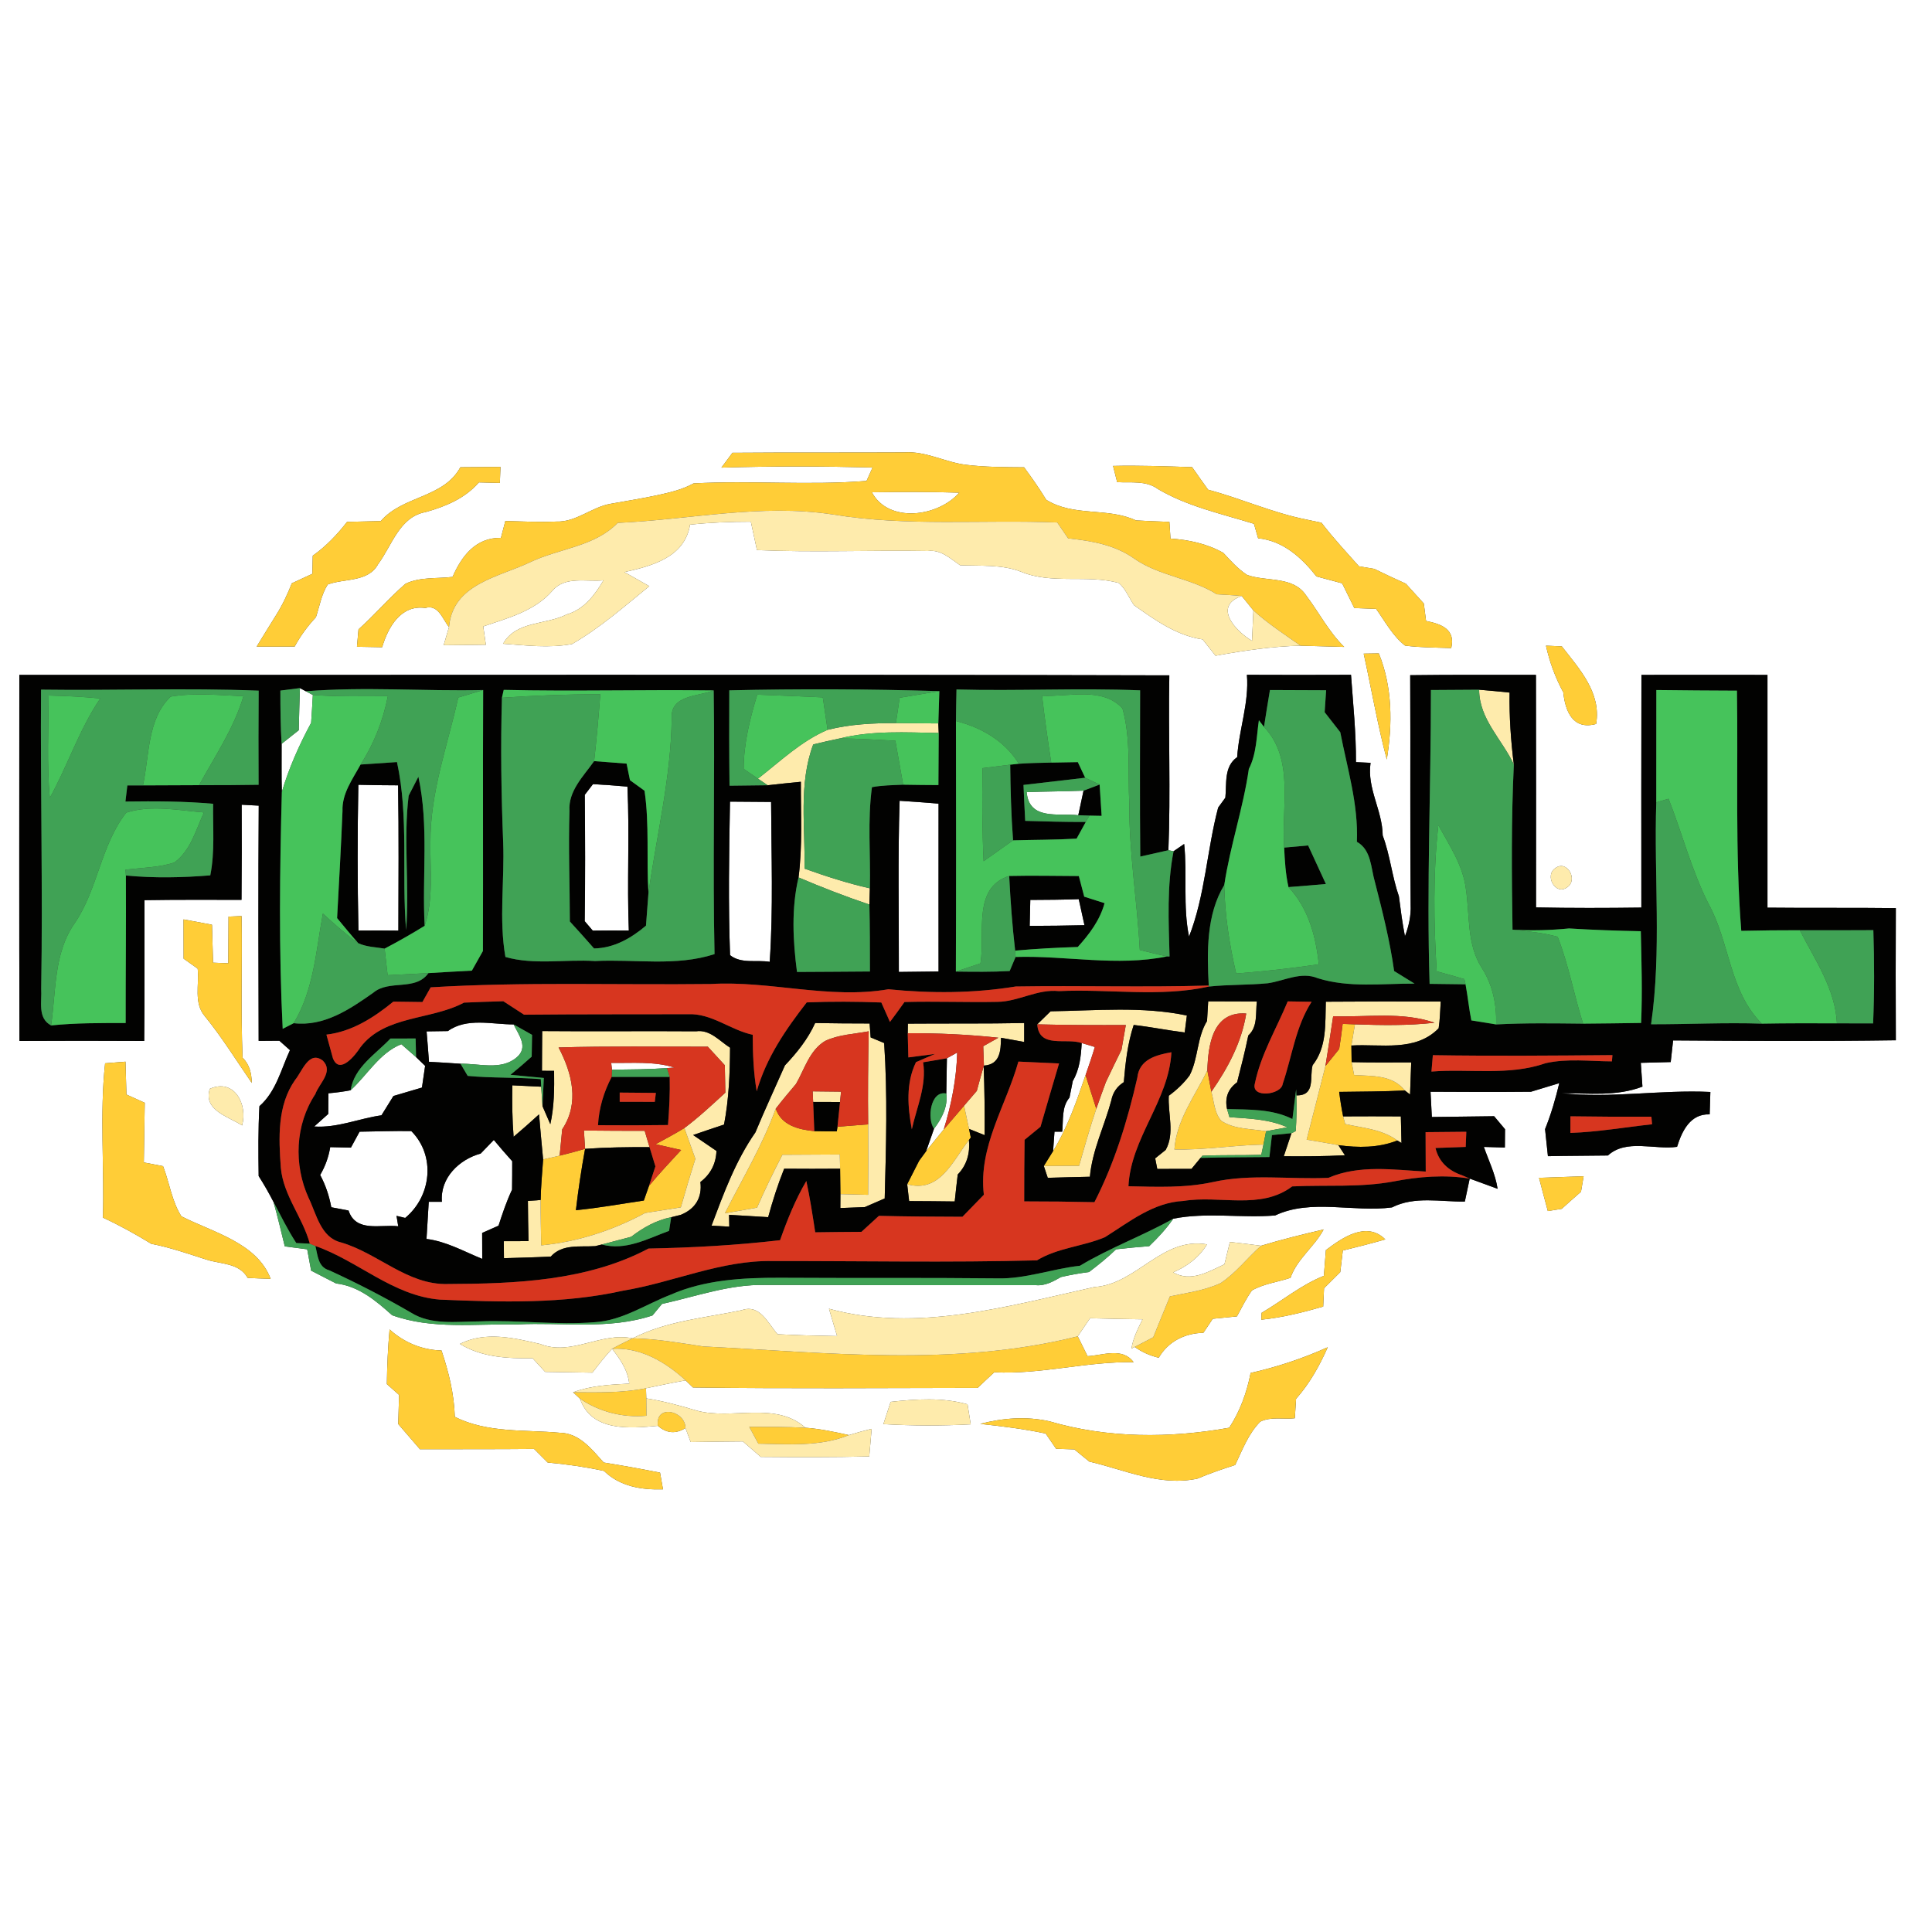 <?xml version="1.0" encoding="UTF-8" ?>
<!DOCTYPE svg PUBLIC "-//W3C//DTD SVG 1.1//EN" "http://www.w3.org/Graphics/SVG/1.1/DTD/svg11.dtd">
<svg width="250pt" height="250pt" viewBox="0 0 250 250" version="1.1" xmlns="http://www.w3.org/2000/svg">
<rect x="0" y="0" width="250" height="250" fill="#333333" stroke="none"/>
<g id="#ffffffff">
<path fill="#ffffff" opacity="1.00" d=" M 0.00 0.00 L 250.00 0.00 L 250.00 250.00 L 0.00 250.00 L 0.00 0.00 M 94.78 58.59 C 94.30 59.23 93.83 59.87 93.35 60.51 C 99.87 60.31 106.39 60.33 112.91 60.49 L 112.13 62.23 C 104.69 62.83 97.21 62.15 89.75 62.55 C 88.31 63.35 86.70 63.72 85.10 64.07 C 83.09 64.51 81.04 64.82 79.02 65.19 C 76.56 65.61 74.57 67.58 72.00 67.49 C 69.80 67.58 67.59 67.48 65.39 67.42 C 65.25 67.96 64.96 69.05 64.82 69.60 C 61.56 69.55 59.75 71.94 58.56 74.65 C 56.54 74.90 54.34 74.63 52.47 75.54 C 50.33 77.38 48.50 79.55 46.39 81.44 C 46.34 82.00 46.24 83.12 46.19 83.69 C 47.27 83.71 48.36 83.73 49.45 83.75 C 50.21 81.19 51.85 78.22 55.03 78.67 C 56.73 78.16 57.28 80.15 58.10 81.14 C 57.93 81.73 57.58 82.90 57.41 83.49 C 59.23 83.47 61.05 83.46 62.87 83.43 C 62.79 82.84 62.62 81.66 62.53 81.06 C 65.73 79.97 69.21 79.08 71.51 76.41 C 73.14 74.51 75.90 75.32 78.09 75.09 C 76.96 77.00 75.57 78.86 73.33 79.51 C 70.61 80.89 66.78 80.31 65.10 83.30 C 68.06 83.51 71.07 83.89 74.02 83.34 C 77.64 81.26 80.79 78.47 84.02 75.85 C 82.95 75.24 81.87 74.64 80.80 74.03 C 84.37 73.23 88.60 72.13 89.29 67.89 C 91.90 67.61 94.53 67.51 97.16 67.51 C 97.42 68.73 97.68 69.95 97.95 71.18 C 105.32 71.51 112.69 71.17 120.06 71.30 C 121.73 71.08 122.96 72.27 124.23 73.14 C 126.86 73.26 129.58 73.01 132.09 73.97 C 136.13 75.65 140.61 74.31 144.76 75.43 C 145.66 76.19 146.08 77.35 146.74 78.31 C 149.46 80.23 152.24 82.24 155.62 82.74 C 156.18 83.44 156.73 84.14 157.29 84.85 C 160.92 84.19 164.59 83.64 168.29 83.55 C 170.17 83.61 172.05 83.66 173.94 83.71 C 171.93 81.75 170.67 79.23 168.99 77.02 C 167.30 74.51 163.90 75.30 161.38 74.40 C 160.20 73.63 159.25 72.57 158.30 71.54 C 156.20 70.36 153.84 69.85 151.46 69.69 C 151.42 69.15 151.36 68.07 151.32 67.53 C 149.88 67.48 148.43 67.42 146.99 67.34 C 143.30 65.62 138.93 66.90 135.38 64.67 C 134.50 63.22 133.52 61.83 132.52 60.47 C 129.99 60.45 127.46 60.45 124.96 60.14 C 122.26 59.80 119.79 58.35 117.02 58.54 C 109.61 58.58 102.19 58.53 94.78 58.59 M 59.57 60.46 C 57.39 64.47 52.14 64.11 49.27 67.43 C 47.81 67.47 46.36 67.49 44.91 67.53 C 43.63 69.18 42.18 70.70 40.47 71.91 C 40.46 72.49 40.43 73.67 40.42 74.25 C 39.53 74.66 38.65 75.07 37.76 75.48 C 37.20 76.90 36.55 78.29 35.73 79.59 C 34.88 80.94 34.05 82.31 33.21 83.67 C 34.85 83.68 36.49 83.67 38.13 83.66 C 38.88 82.28 39.81 81.01 40.88 79.87 C 41.35 78.45 41.59 76.91 42.41 75.63 C 44.60 74.82 47.65 75.36 48.93 73.00 C 50.73 70.57 51.69 66.88 55.08 66.26 C 57.66 65.54 60.18 64.49 61.97 62.42 C 62.65 62.44 64.00 62.47 64.68 62.49 C 64.70 61.97 64.74 60.94 64.76 60.42 C 63.03 60.43 61.30 60.44 59.57 60.46 M 144.03 60.29 C 144.16 60.82 144.42 61.86 144.56 62.39 C 146.33 62.49 148.32 62.15 149.85 63.29 C 153.67 65.54 158.06 66.48 162.26 67.78 C 162.39 68.24 162.67 69.18 162.80 69.65 C 166.04 69.98 168.43 72.15 170.35 74.59 C 171.45 74.89 172.56 75.18 173.67 75.48 C 174.20 76.54 174.72 77.61 175.25 78.68 C 175.96 78.71 177.37 78.76 178.07 78.79 C 179.24 80.43 180.21 82.28 181.81 83.54 C 183.79 83.80 185.79 83.79 187.79 83.86 C 188.37 81.43 186.52 80.75 184.53 80.35 C 184.46 79.78 184.31 78.65 184.24 78.09 C 183.46 77.23 182.69 76.38 181.92 75.53 C 180.55 74.91 179.18 74.28 177.83 73.61 C 177.33 73.53 176.34 73.36 175.85 73.28 C 174.20 71.43 172.51 69.61 171.00 67.64 C 170.51 67.54 169.53 67.34 169.05 67.23 C 164.67 66.36 160.62 64.51 156.33 63.37 C 155.63 62.40 154.94 61.42 154.26 60.45 C 150.85 60.34 147.44 60.21 144.03 60.29 M 200.05 83.55 C 200.51 85.66 201.26 87.69 202.29 89.59 C 202.54 92.03 203.53 94.51 206.54 93.68 C 207.22 89.62 204.38 86.58 202.10 83.64 C 201.59 83.61 200.56 83.57 200.05 83.55 M 176.46 84.58 C 177.46 89.14 178.25 93.75 179.45 98.28 C 180.20 93.69 180.19 88.91 178.42 84.55 C 177.93 84.56 176.95 84.57 176.46 84.58 M 2.50 87.33 C 2.50 103.12 2.47 118.91 2.52 134.70 C 7.90 134.67 13.28 134.67 18.66 134.70 C 18.73 128.63 18.68 122.55 18.70 116.48 C 22.88 116.41 27.07 116.44 31.25 116.44 C 31.29 112.33 31.29 108.23 31.27 104.13 C 31.82 104.16 32.93 104.22 33.48 104.25 C 33.41 114.40 33.44 124.54 33.47 134.69 C 34.14 134.69 35.48 134.67 36.15 134.67 C 36.49 134.97 37.18 135.58 37.52 135.89 C 36.36 138.39 35.73 141.24 33.57 143.14 C 33.40 146.15 33.43 149.16 33.47 152.18 C 34.16 153.26 34.80 154.38 35.39 155.53 C 35.92 157.43 36.39 159.36 36.85 161.28 C 37.82 161.41 38.78 161.53 39.75 161.66 C 39.88 162.35 40.13 163.73 40.26 164.42 C 41.33 164.97 42.41 165.53 43.49 166.08 C 46.39 166.41 48.65 168.31 50.74 170.19 C 55.95 172.06 61.53 171.28 66.94 171.38 C 72.78 171.08 78.76 172.10 84.43 170.22 C 84.74 169.85 85.35 169.10 85.66 168.73 C 90.06 167.76 94.40 166.18 98.98 166.27 C 110.67 166.30 122.36 166.30 134.05 166.30 C 135.24 166.41 136.29 165.82 137.29 165.25 C 138.49 164.97 139.70 164.76 140.92 164.60 C 142.14 163.67 143.33 162.72 144.42 161.66 C 145.85 161.50 147.27 161.36 148.71 161.25 C 149.85 160.16 150.92 159.00 151.82 157.70 C 156.12 156.84 160.62 157.64 165.00 157.28 C 169.63 155.09 175.14 156.90 180.12 156.24 C 183.04 154.75 186.42 155.53 189.55 155.48 C 189.71 154.74 190.02 153.25 190.18 152.51 C 191.08 152.84 192.89 153.50 193.79 153.83 C 193.50 151.93 192.64 150.20 192.01 148.41 C 192.69 148.43 194.05 148.47 194.73 148.49 C 194.73 147.90 194.75 146.71 194.75 146.12 C 194.40 145.70 193.69 144.86 193.34 144.44 C 190.65 144.49 187.96 144.49 185.28 144.54 C 185.22 143.45 185.16 142.36 185.11 141.27 C 189.44 141.30 193.77 141.31 198.11 141.27 C 199.02 140.99 200.85 140.44 201.77 140.16 C 201.29 142.18 200.71 144.18 199.93 146.11 C 200.05 147.27 200.17 148.44 200.30 149.61 C 202.88 149.55 205.47 149.56 208.06 149.52 C 210.46 147.34 214.08 148.81 217.01 148.40 C 217.65 146.35 218.72 144.10 221.23 144.20 C 221.25 143.47 221.29 142.02 221.32 141.30 C 214.89 140.99 208.49 142.15 202.07 141.46 C 205.58 141.46 209.17 141.90 212.53 140.61 C 212.48 139.84 212.37 138.30 212.32 137.53 C 213.61 137.50 214.90 137.46 216.19 137.43 C 216.27 136.73 216.42 135.33 216.50 134.63 C 226.10 134.70 235.72 134.75 245.32 134.61 C 245.29 128.91 245.30 123.21 245.32 117.51 C 239.78 117.44 234.24 117.51 228.71 117.45 C 228.72 107.41 228.72 97.37 228.71 87.33 C 223.27 87.34 217.83 87.32 212.40 87.33 C 212.37 97.37 212.39 107.40 212.39 117.44 C 207.85 117.50 203.30 117.51 198.76 117.42 C 198.77 107.39 198.77 97.36 198.75 87.33 C 193.33 87.33 187.90 87.30 182.48 87.37 C 182.53 97.27 182.45 107.18 182.54 117.08 C 182.60 118.48 182.30 119.85 181.80 121.15 C 181.46 119.44 181.24 117.71 181.02 115.99 C 180.12 113.41 179.88 110.66 178.92 108.11 C 178.89 104.85 176.86 102.04 177.35 98.71 C 176.87 98.69 175.93 98.64 175.46 98.62 C 175.48 94.84 175.09 91.08 174.82 87.32 C 170.33 87.34 165.84 87.34 161.35 87.32 C 161.65 90.95 160.32 94.38 160.09 97.97 C 158.35 99.20 158.75 101.38 158.56 103.22 C 158.33 103.54 157.87 104.18 157.63 104.50 C 156.17 110.01 155.95 115.86 153.86 121.20 C 153.05 117.25 153.65 113.20 153.23 109.21 C 152.89 109.44 152.20 109.92 151.86 110.15 L 151.19 110.02 C 151.49 102.50 151.17 94.93 151.31 87.39 C 101.71 87.26 52.10 87.36 2.50 87.33 M 201.25 112.34 C 199.82 113.30 201.30 115.96 202.81 114.80 C 204.24 113.84 202.76 111.20 201.25 112.34 M 23.75 118.97 C 23.75 120.66 23.75 122.36 23.76 124.05 C 24.21 124.37 25.13 125.02 25.58 125.34 C 25.80 127.38 25.04 129.79 26.50 131.49 C 28.73 134.23 30.58 137.23 32.58 140.13 C 32.55 138.92 32.30 137.74 31.39 136.87 C 31.14 130.76 31.36 124.65 31.26 118.54 L 29.57 118.61 C 29.56 120.62 29.55 122.64 29.54 124.65 C 29.04 124.63 28.06 124.59 27.57 124.57 C 27.52 122.93 27.48 121.29 27.43 119.66 C 26.20 119.43 24.97 119.20 23.75 118.97 M 13.32 157.56 C 15.48 158.56 17.56 159.71 19.58 160.95 C 22.02 161.42 24.37 162.24 26.73 163.00 C 28.60 163.59 30.95 163.41 32.05 165.36 C 33.04 165.41 34.03 165.45 35.02 165.48 C 33.25 160.81 27.55 159.47 23.47 157.39 C 22.23 155.44 21.93 153.04 21.10 150.90 C 20.48 150.78 19.24 150.54 18.61 150.42 C 18.66 147.84 18.69 145.27 18.73 142.70 C 18.14 142.43 16.96 141.90 16.36 141.63 C 16.32 140.22 16.28 138.80 16.24 137.38 C 15.58 137.43 14.26 137.54 13.60 137.59 C 12.89 144.21 13.51 150.91 13.32 157.56 M 27.15 140.89 C 26.25 143.67 29.57 144.49 31.33 145.63 C 32.07 142.90 30.33 139.50 27.15 140.89 M 199.15 152.41 C 199.52 153.85 199.90 155.28 200.29 156.71 C 200.74 156.64 201.64 156.50 202.09 156.42 C 202.91 155.68 203.74 154.94 204.58 154.21 C 204.67 153.71 204.83 152.71 204.92 152.21 C 202.99 152.27 201.07 152.34 199.15 152.41 M 163.18 161.20 C 161.84 161.02 160.49 160.86 159.15 160.71 C 158.97 161.44 158.62 162.88 158.44 163.60 C 156.35 164.57 154.07 165.96 151.81 164.64 C 153.61 163.87 155.16 162.71 156.19 161.02 C 150.32 160.01 147.11 166.19 141.62 166.54 C 130.45 169.00 118.65 172.48 107.27 169.35 C 107.62 170.53 107.97 171.71 108.32 172.89 C 105.75 172.85 103.19 172.78 100.62 172.65 C 99.34 171.21 98.35 168.71 95.97 169.54 C 91.25 170.54 86.19 170.93 81.87 173.18 C 77.72 172.31 73.95 175.53 69.90 173.91 C 66.48 173.12 62.82 172.24 59.51 173.90 C 62.35 175.65 65.68 175.79 68.92 175.76 C 69.33 176.20 70.14 177.08 70.54 177.52 C 72.58 177.56 74.62 177.59 76.66 177.62 C 77.48 176.56 78.29 175.50 79.21 174.53 C 80.24 175.88 81.24 177.29 81.42 179.04 C 78.97 179.17 76.48 179.29 74.16 180.16 L 75.05 180.99 C 76.53 185.29 81.49 184.84 85.13 184.50 C 86.25 185.48 87.44 185.58 88.70 184.79 C 88.87 185.24 89.20 186.14 89.37 186.60 C 91.62 186.56 93.87 186.54 96.13 186.52 C 96.90 187.19 97.67 187.85 98.44 188.52 C 103.12 188.56 107.80 188.58 112.48 188.46 C 112.58 187.27 112.69 186.08 112.79 184.89 C 111.80 185.13 110.82 185.40 109.85 185.70 C 107.99 185.29 106.13 184.89 104.23 184.75 C 100.31 181.27 94.75 183.78 90.14 182.53 C 88.00 181.88 85.84 181.30 83.63 180.95 L 83.59 179.64 C 85.30 179.29 87.00 178.92 88.72 178.62 L 89.67 179.54 C 101.95 179.70 114.23 179.61 126.51 179.59 C 127.22 178.91 127.94 178.23 128.66 177.57 C 134.72 177.88 140.63 176.15 146.69 176.27 C 145.24 174.30 142.73 175.38 140.73 175.49 C 140.41 174.85 139.78 173.56 139.46 172.92 C 139.86 172.33 140.65 171.17 141.05 170.58 C 143.31 170.64 145.58 170.69 147.85 170.72 C 147.24 171.93 146.62 173.15 146.41 174.51 L 146.83 174.29 C 147.75 174.95 148.79 175.42 149.94 175.69 C 151.19 173.56 153.30 172.53 155.72 172.46 C 156.02 172.01 156.63 171.10 156.93 170.65 C 157.97 170.55 159.01 170.44 160.06 170.34 C 160.68 169.20 161.25 168.04 162.00 166.98 C 163.52 166.12 165.34 165.90 166.99 165.35 C 167.85 162.88 170.08 161.35 171.28 159.09 C 168.56 159.73 165.85 160.39 163.18 161.20 M 171.57 161.76 C 171.48 162.87 171.39 163.98 171.31 165.09 C 168.38 166.26 165.95 168.30 163.25 169.88 C 163.24 170.10 163.22 170.55 163.21 170.77 C 165.93 170.49 168.59 169.83 171.22 169.07 C 171.24 168.48 171.30 167.29 171.33 166.70 C 172.03 166.00 172.73 165.30 173.43 164.61 C 173.51 163.91 173.68 162.52 173.76 161.82 C 175.60 161.37 177.44 160.90 179.26 160.38 C 176.83 157.97 173.71 160.15 171.57 161.76 M 50.06 179.10 C 50.46 179.45 51.25 180.15 51.64 180.50 C 51.61 181.76 51.57 183.01 51.53 184.27 C 52.47 185.36 53.41 186.44 54.34 187.53 C 59.27 187.51 64.19 187.54 69.11 187.49 C 69.55 187.93 70.43 188.81 70.87 189.25 C 73.32 189.47 75.75 189.82 78.16 190.34 C 80.23 192.36 83.01 192.80 85.79 192.72 C 85.70 192.18 85.51 191.10 85.41 190.56 C 82.99 190.08 80.56 189.64 78.12 189.25 C 76.57 187.54 74.97 185.43 72.43 185.40 C 67.86 184.98 63.09 185.46 58.85 183.34 C 58.77 180.39 58.06 177.53 57.13 174.75 C 54.59 174.69 52.30 173.72 50.41 172.03 C 50.20 174.38 50.09 176.73 50.06 179.10 M 161.83 177.66 C 161.34 180.18 160.47 182.60 159.06 184.75 C 151.39 186.12 143.32 186.13 135.81 183.92 C 132.86 183.25 129.76 183.48 126.85 184.25 C 129.68 184.56 132.52 184.90 135.31 185.50 C 135.65 185.99 136.32 186.98 136.66 187.47 C 137.25 187.49 138.43 187.53 139.02 187.55 C 139.50 187.94 140.48 188.73 140.96 189.13 C 145.59 190.20 150.04 192.36 154.93 191.34 C 156.53 190.66 158.17 190.10 159.83 189.57 C 160.76 187.63 161.53 185.52 163.08 183.96 C 164.45 183.28 166.07 183.68 167.55 183.52 C 167.59 182.90 167.67 181.64 167.71 181.01 C 169.46 179.04 170.75 176.73 171.81 174.33 C 168.60 175.78 165.26 176.89 161.83 177.66 M 115.25 181.40 C 115.02 182.12 114.54 183.56 114.31 184.28 C 118.07 184.50 121.85 184.51 125.61 184.31 C 125.51 183.66 125.30 182.37 125.20 181.72 C 121.99 180.80 118.53 181.04 115.25 181.40 Z" />
<path fill="#ffffff" opacity="1.00" d=" M 112.82 63.70 C 116.58 63.65 120.35 63.63 124.12 63.75 C 121.42 66.87 114.99 67.77 112.82 63.70 Z" />
<path fill="#ffffff" opacity="1.00" d=" M 162.01 82.92 C 159.92 81.71 156.88 78.45 160.68 77.12 C 161.06 77.58 161.81 78.52 162.19 78.99 C 162.14 79.97 162.05 81.93 162.01 82.92 Z" />
<path fill="#ffffff" opacity="1.00" d=" M 38.81 89.04 L 39.58 89.45 C 39.80 89.57 40.25 89.81 40.48 89.93 C 40.42 91.13 40.34 92.33 40.26 93.53 C 38.72 96.39 37.39 99.36 36.47 102.48 C 36.41 100.40 36.45 98.32 36.44 96.25 C 37.18 95.66 37.92 95.07 38.66 94.49 C 38.70 92.67 38.75 90.85 38.81 89.04 Z" />
<path fill="#ffffff" opacity="1.00" d=" M 46.38 120.41 C 46.25 114.13 46.25 107.84 46.37 101.55 C 48.08 101.59 49.80 101.62 51.51 101.62 C 51.62 107.89 51.56 114.16 51.55 120.42 C 49.83 120.40 48.10 120.39 46.38 120.41 Z" />
<path fill="#ffffff" opacity="1.00" d=" M 75.67 102.85 C 75.93 102.51 76.47 101.82 76.73 101.47 C 78.22 101.55 79.70 101.65 81.19 101.79 C 81.48 107.99 81.12 114.21 81.37 120.41 C 79.81 120.39 78.25 120.40 76.70 120.42 C 76.44 120.11 75.92 119.50 75.66 119.20 C 75.74 113.75 75.72 108.30 75.67 102.85 Z" />
<path fill="#ffffff" opacity="1.00" d=" M 132.85 102.50 C 135.30 102.41 137.76 102.41 140.21 102.31 C 140.04 103.11 139.70 104.70 139.53 105.49 C 136.94 105.20 133.17 106.18 132.85 102.50 Z" />
<path fill="#ffffff" opacity="1.00" d=" M 94.47 123.60 C 94.23 116.98 94.34 110.35 94.46 103.73 C 96.23 103.75 98.00 103.76 99.78 103.77 C 99.81 110.66 100.07 117.58 99.60 124.46 C 97.90 124.18 95.93 124.75 94.47 123.60 Z" />
<path fill="#ffffff" opacity="1.00" d=" M 116.31 125.77 C 116.33 118.39 116.17 111.00 116.41 103.62 C 118.09 103.73 119.77 103.84 121.45 104.00 C 121.45 111.23 121.44 118.47 121.45 125.71 C 119.74 125.73 118.02 125.75 116.31 125.77 Z" />
<path fill="#ffffff" opacity="1.00" d=" M 133.32 116.45 C 135.41 116.44 137.50 116.43 139.59 116.35 C 139.78 117.20 140.15 118.88 140.33 119.72 C 137.97 119.78 135.60 119.80 133.24 119.81 C 133.26 118.97 133.30 117.29 133.32 116.45 Z" />
<path fill="#ffffff" opacity="1.00" d=" M 57.96 133.42 C 60.40 131.65 63.66 132.56 66.46 132.56 C 67.14 133.95 68.42 135.52 66.85 136.83 C 64.83 138.55 61.99 137.59 59.59 137.65 C 58.23 137.55 56.87 137.47 55.51 137.40 C 55.42 136.09 55.31 134.78 55.20 133.46 C 55.89 133.45 57.27 133.43 57.96 133.42 Z" />
<path fill="#ffffff" opacity="1.00" d=" M 139.97 134.97 C 140.40 135.10 141.25 135.35 141.67 135.48 C 141.31 136.70 140.89 137.91 140.47 139.12 C 139.32 142.49 138.14 145.89 136.27 148.95 C 136.32 148.32 136.41 147.07 136.45 146.44 L 137.45 146.44 C 137.61 144.95 137.34 143.27 138.39 142.03 C 138.50 141.49 138.71 140.42 138.82 139.88 C 139.70 138.38 139.88 136.67 139.97 134.97 Z" />
<path fill="#ffffff" opacity="1.00" d=" M 45.37 141.08 C 47.53 139.10 49.12 136.23 51.93 135.12 C 52.40 135.54 53.36 136.37 53.84 136.79 C 54.13 137.07 54.72 137.63 55.01 137.92 C 54.91 138.62 54.70 140.03 54.60 140.73 C 53.37 141.10 52.14 141.46 50.91 141.82 C 50.39 142.65 49.88 143.48 49.36 144.32 C 46.44 144.73 43.67 145.97 40.66 145.77 C 41.12 145.37 42.03 144.55 42.48 144.14 C 42.48 143.47 42.49 142.14 42.50 141.47 C 43.46 141.39 44.42 141.26 45.37 141.08 Z" />
<path fill="#ffffff" opacity="1.00" d=" M 79.09 137.54 C 81.82 137.58 84.62 137.31 87.27 138.14 L 86.32 138.21 C 83.95 138.38 81.57 138.39 79.19 138.42 L 79.09 137.54 Z" />
<path fill="#ffffff" opacity="1.00" d=" M 122.53 136.94 C 122.86 136.76 123.53 136.38 123.86 136.20 C 123.77 139.58 123.12 142.92 122.12 146.15 C 121.36 147.09 120.59 148.02 119.84 148.97 C 120.09 148.24 120.61 146.79 120.86 146.06 C 121.86 144.75 122.68 143.20 122.45 141.50 C 122.47 140.36 122.51 138.08 122.53 136.94 Z" />
<path fill="#ffffff" opacity="1.00" d=" M 46.53 146.44 C 48.76 146.41 50.99 146.33 53.22 146.36 C 56.40 149.55 55.83 154.79 52.43 157.60 L 51.31 157.33 L 51.53 158.68 C 49.24 158.41 46.05 159.52 45.10 156.64 C 44.55 156.53 43.43 156.32 42.87 156.22 C 42.60 154.75 42.13 153.35 41.43 152.04 C 42.09 150.92 42.52 149.72 42.73 148.44 C 43.62 148.46 44.52 148.48 45.41 148.50 C 45.69 147.98 46.25 146.96 46.53 146.44 Z" />
<path fill="#ffffff" opacity="1.00" d=" M 62.20 149.27 C 62.77 148.68 63.34 148.10 63.90 147.51 C 64.67 148.44 65.47 149.36 66.28 150.26 C 66.28 151.48 66.28 152.71 66.26 153.94 C 65.55 155.44 65.02 157.02 64.51 158.60 C 63.98 158.84 62.92 159.31 62.39 159.54 C 62.39 160.38 62.40 162.06 62.40 162.90 C 60.03 161.94 57.77 160.64 55.19 160.32 C 55.28 158.71 55.38 157.11 55.48 155.51 C 55.90 155.51 56.75 155.51 57.18 155.51 C 56.93 152.42 59.42 150.03 62.20 149.27 Z" />
</g>
<g id="#ffcd37ff">
<path fill="#ffcd37" opacity="1.00" d=" M 94.78 58.59 C 102.19 58.53 109.61 58.58 117.02 58.54 C 119.79 58.35 122.26 59.80 124.96 60.14 C 127.46 60.45 129.99 60.45 132.52 60.47 C 133.52 61.83 134.50 63.22 135.38 64.67 C 138.93 66.90 143.30 65.62 146.99 67.34 C 148.43 67.42 149.88 67.48 151.32 67.53 C 151.36 68.07 151.42 69.15 151.46 69.69 C 153.84 69.85 156.20 70.36 158.30 71.54 C 159.25 72.57 160.20 73.63 161.38 74.40 C 163.90 75.30 167.30 74.51 168.99 77.02 C 170.67 79.23 171.93 81.75 173.94 83.71 C 172.05 83.66 170.17 83.61 168.29 83.55 C 166.21 82.09 164.07 80.69 162.19 78.99 C 161.81 78.52 161.06 77.58 160.68 77.12 C 159.60 77.01 158.52 76.97 157.45 76.90 C 154.13 74.80 150.02 74.55 146.78 72.29 C 144.27 70.50 141.22 69.98 138.22 69.67 C 137.87 69.15 137.17 68.12 136.81 67.61 C 127.12 67.22 117.37 68.16 107.75 66.57 C 98.44 65.15 89.20 67.25 79.93 67.66 C 76.93 70.75 72.41 70.95 68.69 72.71 C 64.56 74.69 58.58 75.52 58.10 81.14 C 57.28 80.15 56.73 78.16 55.03 78.67 C 51.85 78.22 50.21 81.19 49.45 83.75 C 48.36 83.73 47.27 83.71 46.19 83.69 C 46.24 83.12 46.34 82.00 46.39 81.44 C 48.50 79.55 50.33 77.38 52.47 75.54 C 54.34 74.63 56.54 74.90 58.56 74.65 C 59.75 71.94 61.56 69.55 64.82 69.60 C 64.96 69.05 65.25 67.96 65.39 67.42 C 67.59 67.48 69.80 67.58 72.00 67.49 C 74.57 67.58 76.56 65.61 79.02 65.19 C 81.04 64.82 83.09 64.51 85.10 64.07 C 86.70 63.72 88.31 63.35 89.75 62.55 C 97.21 62.15 104.69 62.83 112.13 62.23 L 112.91 60.49 C 106.39 60.33 99.87 60.31 93.35 60.51 C 93.83 59.87 94.30 59.23 94.78 58.59 M 112.82 63.70 C 114.99 67.77 121.42 66.87 124.12 63.75 C 120.35 63.63 116.58 63.65 112.82 63.70 Z" />
<path fill="#ffcd37" opacity="1.00" d=" M 59.57 60.46 C 61.30 60.44 63.03 60.43 64.76 60.42 C 64.74 60.94 64.70 61.97 64.68 62.49 C 64.00 62.47 62.65 62.44 61.97 62.42 C 60.18 64.49 57.66 65.54 55.08 66.26 C 51.69 66.88 50.73 70.57 48.93 73.00 C 47.65 75.36 44.60 74.82 42.41 75.63 C 41.59 76.91 41.35 78.45 40.88 79.87 C 39.81 81.01 38.88 82.28 38.13 83.66 C 36.49 83.67 34.85 83.68 33.21 83.67 C 34.05 82.31 34.88 80.94 35.73 79.59 C 36.55 78.29 37.20 76.90 37.76 75.48 C 38.65 75.07 39.53 74.66 40.42 74.25 C 40.43 73.67 40.46 72.49 40.47 71.91 C 42.18 70.70 43.63 69.18 44.91 67.53 C 46.36 67.49 47.81 67.47 49.27 67.43 C 52.14 64.11 57.39 64.47 59.57 60.46 Z" />
<path fill="#ffcd37" opacity="1.00" d=" M 144.03 60.29 C 147.44 60.21 150.85 60.34 154.26 60.45 C 154.94 61.42 155.63 62.40 156.33 63.37 C 160.62 64.51 164.67 66.36 169.05 67.23 C 169.53 67.34 170.51 67.54 171.00 67.64 C 172.51 69.61 174.20 71.43 175.85 73.28 C 176.34 73.36 177.33 73.53 177.83 73.61 C 179.18 74.28 180.55 74.91 181.92 75.53 C 182.69 76.38 183.46 77.23 184.24 78.09 C 184.31 78.65 184.46 79.78 184.53 80.35 C 186.52 80.75 188.37 81.43 187.79 83.86 C 185.79 83.79 183.79 83.80 181.81 83.54 C 180.21 82.28 179.24 80.43 178.07 78.79 C 177.37 78.76 175.96 78.71 175.25 78.68 C 174.72 77.61 174.20 76.54 173.67 75.48 C 172.56 75.18 171.45 74.89 170.35 74.59 C 168.43 72.15 166.04 69.98 162.80 69.65 C 162.67 69.18 162.39 68.24 162.26 67.78 C 158.06 66.48 153.67 65.54 149.85 63.29 C 148.32 62.15 146.33 62.49 144.56 62.39 C 144.42 61.86 144.16 60.82 144.03 60.29 Z" />
<path fill="#ffcd37" opacity="1.00" d=" M 200.05 83.55 C 200.56 83.57 201.59 83.61 202.10 83.64 C 204.38 86.58 207.22 89.62 206.54 93.68 C 203.53 94.51 202.54 92.03 202.29 89.59 C 201.26 87.69 200.51 85.66 200.05 83.55 Z" />
<path fill="#ffcd37" opacity="1.00" d=" M 176.46 84.58 C 176.95 84.57 177.93 84.56 178.42 84.55 C 180.19 88.91 180.20 93.69 179.45 98.28 C 178.25 93.75 177.46 89.14 176.46 84.58 Z" />
<path fill="#ffcd37" opacity="1.00" d=" M 23.75 118.97 C 24.97 119.20 26.20 119.43 27.43 119.66 C 27.48 121.29 27.52 122.93 27.57 124.57 C 28.06 124.59 29.04 124.63 29.54 124.65 C 29.55 122.64 29.56 120.62 29.57 118.61 L 31.26 118.54 C 31.36 124.65 31.14 130.76 31.39 136.87 C 32.30 137.74 32.55 138.92 32.58 140.13 C 30.58 137.23 28.73 134.23 26.50 131.49 C 25.04 129.79 25.80 127.38 25.58 125.34 C 25.13 125.02 24.21 124.37 23.76 124.05 C 23.75 122.36 23.75 120.66 23.75 118.97 Z" />
<path fill="#ffcd37" opacity="1.00" d=" M 173.74 132.49 C 174.14 132.50 174.93 132.53 175.33 132.55 C 175.21 133.23 174.98 134.60 174.87 135.29 L 174.90 137.44 C 174.98 137.86 175.14 138.69 175.22 139.11 C 177.55 139.26 180.16 139.06 181.79 141.11 C 178.96 141.25 176.13 141.25 173.29 141.29 C 173.42 142.35 173.59 143.41 173.80 144.46 C 173.87 144.70 174.00 145.20 174.07 145.45 C 176.37 145.97 178.85 146.12 180.81 147.58 C 178.37 148.55 175.73 148.53 173.18 148.18 C 171.81 147.93 170.44 147.69 169.08 147.47 C 169.90 144.30 170.71 141.12 171.51 137.95 C 171.96 137.40 172.85 136.29 173.29 135.74 C 173.46 134.66 173.61 133.58 173.74 132.49 Z" />
<path fill="#ffcd37" opacity="1.00" d=" M 13.32 157.56 C 13.51 150.91 12.89 144.21 13.60 137.59 C 14.26 137.54 15.58 137.43 16.24 137.38 C 16.28 138.80 16.32 140.22 16.36 141.63 C 16.96 141.90 18.14 142.43 18.73 142.70 C 18.69 145.27 18.66 147.84 18.61 150.42 C 19.24 150.54 20.48 150.78 21.10 150.90 C 21.93 153.04 22.23 155.44 23.47 157.39 C 27.55 159.47 33.25 160.81 35.02 165.48 C 34.03 165.45 33.04 165.41 32.05 165.36 C 30.95 163.41 28.60 163.59 26.73 163.00 C 24.37 162.24 22.02 161.42 19.58 160.95 C 17.56 159.71 15.48 158.56 13.32 157.56 Z" />
<path fill="#ffcd37" opacity="1.00" d=" M 136.27 148.95 C 138.14 145.89 139.32 142.49 140.47 139.12 C 140.93 140.57 141.39 142.02 141.86 143.48 C 141.04 145.91 140.34 148.38 139.63 150.85 C 138.11 150.86 136.59 150.87 135.07 150.88 C 135.37 150.39 135.97 149.43 136.27 148.95 Z" />
<path fill="#ffcd37" opacity="1.00" d=" M 151.97 148.74 C 152.22 144.93 154.63 141.83 156.23 138.51 C 156.36 139.20 156.62 140.58 156.75 141.27 C 157.10 142.52 157.13 144.01 158.03 145.03 C 159.72 146.15 161.90 146.05 163.83 146.38 C 163.75 146.81 163.58 147.68 163.49 148.11 C 159.64 148.17 155.83 148.84 151.97 148.74 Z" />
<path fill="#ffcd37" opacity="1.00" d=" M 93.80 157.00 C 96.07 152.52 98.67 148.20 100.38 143.46 C 101.12 145.63 103.32 146.16 105.37 146.37 C 106.34 146.40 107.31 146.39 108.28 146.40 L 108.37 145.80 C 109.36 145.72 111.35 145.56 112.34 145.49 C 112.37 148.53 112.36 151.57 112.33 154.61 C 111.43 154.59 109.65 154.55 108.75 154.52 C 108.74 153.70 108.72 152.05 108.71 151.23 C 108.70 150.77 108.68 149.85 108.67 149.39 C 106.19 149.41 103.72 149.42 101.24 149.43 C 100.08 151.68 98.97 153.95 97.96 156.27 C 96.92 156.45 94.84 156.82 93.80 157.00 Z" />
<path fill="#ffcd37" opacity="1.00" d=" M 122.12 146.15 C 122.99 145.12 123.88 144.10 124.75 143.08 C 124.91 143.83 125.23 145.33 125.39 146.08 L 125.62 147.19 L 125.38 147.52 C 123.28 150.21 121.62 154.42 117.39 153.24 C 117.77 152.50 118.51 151.04 118.88 150.31 C 118.91 150.27 118.96 150.18 118.98 150.14 L 119.84 148.97 C 120.59 148.02 121.36 147.09 122.12 146.15 Z" />
<path fill="#ffcd37" opacity="1.00" d=" M 84.84 148.06 C 86.09 147.38 87.35 146.71 88.56 145.97 C 89.03 147.30 89.51 148.63 89.98 149.95 C 89.32 152.03 88.70 154.12 88.10 156.23 C 86.56 156.47 85.02 156.71 83.48 156.96 C 79.30 159.21 74.76 160.70 70.03 161.15 C 70.00 159.19 69.95 157.23 69.96 155.28 C 69.99 153.52 70.16 151.78 70.28 150.03 C 70.99 149.87 71.70 149.71 72.42 149.54 C 73.52 149.27 74.62 148.98 75.71 148.66 C 75.23 151.29 74.83 153.94 74.52 156.60 C 77.47 156.31 80.38 155.78 83.31 155.35 C 83.48 154.88 83.81 153.93 83.98 153.45 C 85.31 151.85 86.73 150.34 88.14 148.81 C 87.04 148.56 85.94 148.31 84.84 148.06 Z" />
<path fill="#ffcd37" opacity="1.00" d=" M 167.39 146.51 C 167.46 146.47 167.60 146.39 167.67 146.35 C 167.60 146.39 167.46 146.47 167.39 146.51 Z" />
<path fill="#ffcd37" opacity="1.00" d=" M 199.15 152.41 C 201.07 152.34 202.99 152.27 204.92 152.21 C 204.83 152.71 204.67 153.71 204.58 154.21 C 203.74 154.94 202.91 155.68 202.09 156.42 C 201.64 156.50 200.74 156.64 200.29 156.71 C 199.90 155.28 199.52 153.85 199.15 152.41 Z" />
<path fill="#ffcd37" opacity="1.00" d=" M 163.18 161.20 C 165.85 160.39 168.56 159.73 171.28 159.09 C 170.08 161.35 167.85 162.88 166.99 165.35 C 165.34 165.90 163.52 166.12 162.00 166.98 C 161.25 168.04 160.68 169.20 160.06 170.34 C 159.01 170.44 157.97 170.55 156.93 170.65 C 156.63 171.10 156.02 172.01 155.72 172.46 C 153.30 172.53 151.19 173.56 149.94 175.69 C 148.79 175.42 147.75 174.95 146.83 174.29 C 147.43 173.98 148.63 173.36 149.23 173.04 C 149.95 171.28 150.66 169.51 151.39 167.75 C 153.59 167.28 155.88 167.00 157.94 166.04 C 159.94 164.72 161.40 162.77 163.18 161.20 Z" />
<path fill="#ffcd37" opacity="1.00" d=" M 171.57 161.76 C 173.71 160.15 176.83 157.97 179.26 160.38 C 177.44 160.90 175.60 161.37 173.76 161.82 C 173.68 162.52 173.51 163.91 173.43 164.61 C 172.73 165.30 172.03 166.00 171.33 166.70 C 171.30 167.29 171.24 168.48 171.22 169.07 C 168.59 169.83 165.93 170.49 163.21 170.77 C 163.22 170.55 163.24 170.10 163.25 169.88 C 165.95 168.30 168.38 166.26 171.31 165.09 C 171.39 163.98 171.48 162.87 171.57 161.76 Z" />
<path fill="#ffcd37" opacity="1.00" d=" M 50.06 179.10 C 50.09 176.73 50.20 174.38 50.41 172.03 C 52.30 173.72 54.59 174.69 57.13 174.75 C 58.06 177.53 58.77 180.39 58.85 183.34 C 63.09 185.46 67.86 184.98 72.43 185.40 C 74.97 185.43 76.57 187.54 78.12 189.25 C 80.56 189.64 82.99 190.08 85.41 190.56 C 85.51 191.10 85.70 192.18 85.79 192.72 C 83.01 192.80 80.23 192.36 78.16 190.34 C 75.75 189.82 73.32 189.47 70.87 189.25 C 70.43 188.81 69.55 187.93 69.11 187.49 C 64.19 187.54 59.27 187.51 54.34 187.53 C 53.41 186.44 52.47 185.36 51.53 184.27 C 51.57 183.01 51.61 181.76 51.64 180.50 C 51.25 180.15 50.46 179.45 50.06 179.10 Z" />
<path fill="#ffcd37" opacity="1.00" d=" M 81.87 173.18 C 84.95 173.23 87.98 173.78 91.02 174.23 C 107.13 175.03 123.59 176.90 139.46 172.92 C 139.78 173.56 140.41 174.85 140.73 175.49 C 142.73 175.38 145.24 174.30 146.69 176.27 C 140.63 176.15 134.72 177.88 128.66 177.57 C 127.94 178.23 127.22 178.91 126.51 179.59 C 114.23 179.61 101.95 179.70 89.67 179.54 L 88.72 178.62 C 88.60 178.51 88.35 178.28 88.22 178.17 C 85.68 175.99 82.65 174.34 79.21 174.53 C 80.08 174.05 80.97 173.61 81.87 173.18 Z" />
<path fill="#ffcd37" opacity="1.00" d=" M 161.83 177.66 C 165.26 176.89 168.60 175.78 171.81 174.33 C 170.75 176.73 169.46 179.04 167.71 181.01 C 167.67 181.64 167.59 182.90 167.55 183.52 C 166.07 183.68 164.45 183.28 163.08 183.96 C 161.53 185.52 160.76 187.63 159.83 189.57 C 158.17 190.10 156.53 190.66 154.93 191.34 C 150.04 192.36 145.59 190.20 140.96 189.13 C 140.48 188.73 139.50 187.94 139.02 187.55 C 138.43 187.53 137.25 187.49 136.66 187.47 C 136.32 186.98 135.65 185.99 135.31 185.50 C 132.52 184.90 129.68 184.56 126.85 184.25 C 129.76 183.48 132.86 183.25 135.81 183.92 C 143.32 186.13 151.39 186.12 159.06 184.75 C 160.47 182.60 161.34 180.18 161.83 177.66 Z" />
<path fill="#ffcd37" opacity="1.00" d=" M 74.16 180.16 C 77.31 180.18 80.49 180.26 83.59 179.64 L 83.63 180.95 C 83.63 181.51 83.65 182.63 83.65 183.20 C 80.61 183.47 77.58 182.71 75.05 180.99 L 74.16 180.16 Z" />
<path fill="#ffcd37" opacity="1.00" d=" M 85.13 184.50 C 84.76 181.66 88.68 182.51 88.70 184.79 C 87.44 185.58 86.25 185.48 85.13 184.50 Z" />
<path fill="#ffcd37" opacity="1.00" d=" M 96.95 184.63 C 99.37 184.63 101.80 184.63 104.23 184.75 C 106.13 184.89 107.99 185.29 109.85 185.70 C 106.13 187.22 102.06 186.87 98.13 186.81 C 97.83 186.27 97.24 185.18 96.95 184.63 Z" />
</g>
<g id="#feebacff">
<path fill="#feebac" opacity="1.00" d=" M 79.93 67.66 C 89.20 67.25 98.44 65.15 107.75 66.57 C 117.37 68.16 127.12 67.22 136.81 67.61 C 137.17 68.12 137.87 69.15 138.22 69.67 C 141.22 69.98 144.27 70.50 146.78 72.29 C 150.02 74.55 154.13 74.80 157.45 76.90 C 158.52 76.97 159.60 77.01 160.68 77.12 C 156.88 78.45 159.92 81.71 162.01 82.92 C 162.05 81.93 162.14 79.97 162.19 78.99 C 164.07 80.69 166.21 82.09 168.29 83.55 C 164.59 83.64 160.92 84.19 157.29 84.85 C 156.73 84.14 156.18 83.44 155.62 82.74 C 152.24 82.24 149.46 80.23 146.74 78.31 C 146.08 77.35 145.66 76.19 144.76 75.43 C 140.61 74.31 136.13 75.65 132.09 73.97 C 129.58 73.01 126.86 73.26 124.23 73.14 C 122.96 72.27 121.73 71.08 120.06 71.30 C 112.69 71.17 105.32 71.51 97.95 71.18 C 97.68 69.95 97.42 68.73 97.16 67.51 C 94.53 67.51 91.90 67.61 89.29 67.89 C 88.60 72.13 84.37 73.23 80.80 74.03 C 81.87 74.64 82.95 75.24 84.02 75.85 C 80.79 78.47 77.64 81.26 74.02 83.34 C 71.07 83.89 68.06 83.51 65.10 83.30 C 66.78 80.31 70.61 80.89 73.33 79.51 C 75.57 78.86 76.96 77.00 78.09 75.09 C 75.90 75.32 73.14 74.51 71.51 76.41 C 69.21 79.08 65.73 79.97 62.53 81.06 C 62.62 81.66 62.79 82.84 62.87 83.43 C 61.05 83.46 59.23 83.47 57.41 83.49 C 57.58 82.90 57.93 81.73 58.10 81.14 C 58.58 75.52 64.56 74.69 68.69 72.71 C 72.41 70.95 76.93 70.75 79.93 67.66 Z" />
<path fill="#feebac" opacity="1.00" d=" M 191.40 89.25 C 192.71 89.36 194.03 89.48 195.34 89.62 C 195.29 92.73 195.50 95.84 195.89 98.93 C 194.38 95.69 191.40 93.06 191.40 89.25 Z" />
<path fill="#feebac" opacity="1.00" d=" M 107.09 94.44 C 109.98 93.71 112.96 93.56 115.93 93.57 C 117.76 93.58 119.59 93.60 121.42 93.61 C 121.43 93.92 121.46 94.54 121.47 94.85 C 117.20 94.77 112.86 94.51 108.68 95.55 C 107.52 95.79 106.38 96.05 105.23 96.33 C 103.31 101.48 104.22 107.04 104.10 112.40 C 106.87 113.39 109.68 114.30 112.56 114.95 C 112.55 115.47 112.52 116.52 112.50 117.05 C 109.40 116.01 106.34 114.82 103.33 113.54 C 103.86 109.44 103.61 105.28 103.63 101.16 C 102.20 101.30 100.76 101.45 99.34 101.61 C 99.02 101.40 98.40 100.97 98.08 100.76 C 100.97 98.51 103.67 95.90 107.09 94.44 Z" />
<path fill="#feebac" opacity="1.00" d=" M 201.25 112.34 C 202.76 111.20 204.24 113.84 202.81 114.80 C 201.30 115.96 199.82 113.30 201.25 112.34 Z" />
<path fill="#feebac" opacity="1.00" d=" M 156.34 129.57 C 158.44 129.58 160.54 129.58 162.64 129.59 C 162.45 131.09 162.79 132.85 161.53 133.99 C 161.11 136.02 160.60 138.04 160.08 140.05 C 158.91 140.90 158.47 142.05 158.78 143.51 C 158.86 143.77 159.01 144.30 159.09 144.56 C 161.62 144.74 164.22 144.81 166.58 145.87 C 165.89 146.00 164.52 146.25 163.83 146.38 C 161.90 146.05 159.72 146.15 158.03 145.03 C 157.13 144.01 157.10 142.52 156.75 141.27 C 158.88 138.21 160.67 134.88 161.26 131.15 C 156.91 130.82 156.33 135.23 156.23 138.51 C 154.63 141.83 152.22 144.93 151.97 148.74 C 155.83 148.84 159.64 148.17 163.49 148.11 L 163.21 149.43 C 160.67 149.52 158.13 149.43 155.59 149.55 L 155.35 149.83 C 155.06 150.18 154.47 150.90 154.18 151.25 C 152.70 151.26 151.23 151.25 149.75 151.26 C 149.68 150.92 149.55 150.23 149.48 149.89 C 149.82 149.62 150.50 149.07 150.84 148.80 C 152.04 146.65 151.11 144.12 151.24 141.79 C 152.26 141.04 153.18 140.18 153.93 139.16 C 155.08 136.94 154.86 134.28 156.19 132.12 C 156.23 131.48 156.30 130.21 156.34 129.57 Z" />
<path fill="#feebac" opacity="1.00" d=" M 171.56 129.62 C 176.51 129.58 181.47 129.58 186.43 129.60 C 186.35 130.75 186.34 131.91 186.16 133.06 C 183.14 136.15 178.70 135.06 174.87 135.29 C 174.98 134.60 175.21 133.23 175.33 132.55 C 178.76 132.67 182.21 132.73 185.63 132.34 C 181.41 130.88 176.87 131.65 172.51 131.50 C 172.19 133.65 171.85 135.80 171.51 137.95 C 170.71 141.12 169.90 144.30 169.08 147.47 C 170.44 147.69 171.81 147.93 173.18 148.18 C 173.39 148.50 173.82 149.16 174.03 149.49 C 171.40 149.63 168.75 149.64 166.12 149.62 C 166.37 148.87 166.87 147.38 167.12 146.63 L 167.39 146.51 C 167.46 146.47 167.60 146.39 167.67 146.35 C 167.77 144.81 167.80 143.28 167.75 141.74 C 170.29 141.80 169.43 139.31 169.85 137.84 C 171.72 135.48 171.47 132.46 171.56 129.62 Z" />
<path fill="#feebac" opacity="1.00" d=" M 134.22 132.55 C 134.65 132.13 135.52 131.28 135.95 130.86 C 141.81 130.78 147.80 130.19 153.58 131.41 C 153.51 131.96 153.37 133.06 153.30 133.60 C 151.09 133.33 148.91 132.88 146.70 132.63 C 145.91 135.02 145.63 137.53 145.42 140.03 C 144.53 140.59 143.99 141.39 143.80 142.41 C 142.91 145.71 141.34 148.83 141.03 152.27 C 139.21 152.31 137.39 152.35 135.58 152.41 C 135.45 152.03 135.20 151.26 135.07 150.88 C 136.59 150.87 138.11 150.86 139.63 150.85 C 140.34 148.38 141.04 145.91 141.86 143.48 C 142.26 142.32 142.67 141.17 143.10 140.02 C 143.76 138.62 144.44 137.23 145.12 135.84 C 145.26 135.04 145.54 133.44 145.68 132.64 C 141.86 132.65 138.04 132.65 134.22 132.55 Z" />
<path fill="#feebac" opacity="1.00" d=" M 105.48 132.38 C 107.83 132.42 110.18 132.44 112.53 132.44 C 112.56 132.89 112.63 133.79 112.66 134.24 C 113.10 134.42 113.97 134.79 114.41 134.97 C 114.86 141.65 114.66 148.39 114.48 155.08 C 113.83 155.36 112.55 155.92 111.90 156.20 C 111.11 156.23 109.53 156.29 108.74 156.32 C 108.74 155.87 108.75 154.97 108.75 154.52 C 109.65 154.55 111.43 154.59 112.33 154.61 C 112.36 151.57 112.37 148.53 112.34 145.49 C 112.29 141.47 112.33 137.46 112.41 133.45 C 110.53 133.81 108.53 133.86 106.77 134.70 C 104.76 135.90 104.11 138.33 103.01 140.25 C 102.12 141.31 101.23 142.36 100.38 143.46 C 98.67 148.20 96.07 152.52 93.80 157.00 C 94.84 156.82 96.92 156.45 97.96 156.27 C 98.97 153.95 100.08 151.68 101.24 149.43 C 103.72 149.42 106.19 149.41 108.67 149.39 C 108.68 149.85 108.70 150.77 108.71 151.23 C 106.29 151.25 103.88 151.25 101.47 151.23 C 100.65 153.28 99.98 155.38 99.40 157.50 C 97.71 157.40 96.02 157.30 94.34 157.20 L 94.37 158.73 L 92.07 158.60 C 93.65 154.41 95.17 150.23 97.75 146.53 C 98.96 143.61 100.30 140.75 101.57 137.86 C 103.12 136.22 104.55 134.45 105.48 132.38 Z" />
<path fill="#feebac" opacity="1.00" d=" M 117.48 132.46 C 122.50 132.42 127.52 132.48 132.53 132.38 C 132.53 133.00 132.53 134.22 132.53 134.83 C 131.78 134.70 130.28 134.42 129.53 134.29 C 129.50 135.96 129.43 137.74 127.32 137.89 C 127.29 137.05 127.26 136.21 127.23 135.38 C 127.72 135.10 128.70 134.55 129.19 134.28 C 125.29 133.86 121.37 133.68 117.46 133.70 L 117.48 132.46 Z" />
<path fill="#feebac" opacity="1.00" d=" M 70.16 133.42 C 76.80 133.48 83.44 133.40 90.07 133.45 C 91.88 133.19 93.09 134.70 94.47 135.57 C 94.45 138.90 94.32 142.24 93.69 145.52 C 92.36 145.96 91.02 146.41 89.69 146.87 C 90.45 147.38 91.96 148.41 92.71 148.93 C 92.65 150.58 91.95 151.95 90.63 152.95 C 90.88 154.98 89.97 156.44 88.09 157.20 L 86.85 157.51 C 84.91 157.89 83.21 158.86 81.67 160.04 C 80.40 160.37 79.13 160.70 77.87 161.04 L 77.02 161.25 C 75.04 161.38 72.76 160.94 71.27 162.60 C 69.25 162.70 67.23 162.75 65.21 162.81 C 65.20 162.26 65.19 161.16 65.19 160.61 C 66.25 160.61 67.32 160.60 68.39 160.60 C 68.34 158.87 68.33 157.13 68.31 155.40 C 68.72 155.37 69.55 155.31 69.96 155.28 C 69.95 157.23 70.00 159.19 70.03 161.15 C 74.76 160.70 79.30 159.21 83.48 156.96 C 85.02 156.71 86.56 156.47 88.10 156.23 C 88.70 154.12 89.32 152.03 89.98 149.95 C 89.51 148.63 89.03 147.30 88.56 145.97 C 90.43 144.57 92.14 142.97 93.86 141.39 C 93.84 140.50 93.81 138.73 93.79 137.84 C 93.06 137.04 92.32 136.24 91.59 135.44 C 85.15 135.45 78.71 135.35 72.28 135.54 C 74.04 138.89 75.01 142.75 72.75 146.13 C 72.67 146.98 72.50 148.69 72.42 149.54 C 71.70 149.71 70.99 149.87 70.28 150.03 C 70.10 148.09 69.91 146.15 69.75 144.20 C 68.67 145.19 67.58 146.15 66.46 147.10 C 66.28 144.88 66.26 142.66 66.30 140.44 C 67.23 140.48 69.10 140.58 70.03 140.62 C 70.07 141.25 70.16 142.51 70.20 143.14 C 70.45 143.72 70.96 144.88 71.21 145.47 C 71.72 143.20 71.73 140.88 71.70 138.57 C 71.31 138.57 70.52 138.57 70.13 138.56 C 70.14 136.85 70.14 135.14 70.16 133.42 Z" />
<path fill="#feebac" opacity="1.00" d=" M 174.90 137.44 C 177.47 137.50 180.03 137.48 182.61 137.47 C 182.56 138.86 182.51 140.25 182.46 141.63 L 181.79 141.11 C 180.16 139.06 177.55 139.26 175.22 139.11 C 175.14 138.69 174.98 137.86 174.90 137.44 Z" />
<path fill="#feebac" opacity="1.00" d=" M 126.40 141.16 C 126.68 140.09 126.98 139.03 127.29 137.97 C 127.40 140.94 127.43 143.91 127.41 146.89 C 126.90 146.68 125.89 146.28 125.39 146.08 C 125.23 145.33 124.91 143.83 124.75 143.08 C 125.16 142.60 125.99 141.64 126.40 141.16 Z" />
<path fill="#feebac" opacity="1.00" d=" M 27.15 140.89 C 30.33 139.50 32.07 142.90 31.33 145.63 C 29.57 144.49 26.25 143.67 27.15 140.89 Z" />
<path fill="#feebac" opacity="1.00" d=" M 105.16 141.22 C 106.38 141.24 107.61 141.25 108.83 141.26 C 108.80 141.60 108.74 142.27 108.70 142.60 C 107.54 142.59 106.38 142.59 105.22 142.59 C 105.20 142.25 105.18 141.56 105.16 141.22 Z" />
<path fill="#feebac" opacity="1.00" d=" M 173.80 144.46 C 176.29 144.44 178.78 144.45 181.27 144.46 C 181.29 145.61 181.32 146.75 181.35 147.90 C 181.21 147.82 180.94 147.66 180.81 147.58 C 178.85 146.12 176.37 145.97 174.07 145.45 C 174.00 145.20 173.87 144.70 173.80 144.46 Z" />
<path fill="#feebac" opacity="1.00" d=" M 75.56 146.29 C 78.18 146.32 80.80 146.33 83.42 146.33 C 83.58 146.86 83.89 147.91 84.05 148.44 C 81.27 148.43 78.48 148.46 75.71 148.66 C 75.67 148.07 75.59 146.88 75.56 146.29 Z" />
<path fill="#feebac" opacity="1.00" d=" M 117.39 153.24 C 121.62 154.42 123.28 150.21 125.38 147.52 C 125.54 149.21 125.12 150.75 123.93 151.98 C 123.79 153.14 123.66 154.31 123.54 155.47 C 121.57 155.44 119.61 155.43 117.64 155.42 C 117.58 154.88 117.46 153.78 117.39 153.24 Z" />
<path fill="#feebac" opacity="1.00" d=" M 118.88 150.31 C 118.91 150.27 118.96 150.18 118.98 150.14 C 118.96 150.18 118.91 150.27 118.88 150.31 Z" />
<path fill="#feebac" opacity="1.00" d=" M 141.62 166.54 C 147.11 166.19 150.32 160.01 156.19 161.02 C 155.16 162.71 153.61 163.87 151.81 164.64 C 154.07 165.96 156.35 164.57 158.44 163.60 C 158.62 162.88 158.97 161.44 159.15 160.71 C 160.49 160.86 161.84 161.02 163.18 161.20 C 161.40 162.77 159.94 164.72 157.94 166.04 C 155.88 167.00 153.59 167.28 151.39 167.75 C 150.66 169.51 149.95 171.28 149.23 173.04 C 148.63 173.36 147.43 173.98 146.83 174.29 L 146.41 174.51 C 146.62 173.15 147.24 171.93 147.85 170.72 C 145.58 170.69 143.31 170.64 141.05 170.58 C 140.65 171.17 139.86 172.33 139.46 172.92 C 123.59 176.90 107.13 175.03 91.02 174.23 C 87.98 173.78 84.95 173.23 81.87 173.18 C 86.19 170.93 91.25 170.54 95.97 169.54 C 98.35 168.71 99.34 171.21 100.62 172.65 C 103.19 172.78 105.75 172.85 108.32 172.89 C 107.97 171.71 107.62 170.53 107.27 169.35 C 118.65 172.48 130.45 169.00 141.62 166.54 Z" />
<path fill="#feebac" opacity="1.00" d=" M 59.51 173.90 C 62.82 172.24 66.48 173.12 69.90 173.91 C 73.95 175.53 77.72 172.31 81.87 173.18 C 80.97 173.61 80.08 174.05 79.21 174.53 C 78.29 175.50 77.48 176.56 76.66 177.62 C 74.62 177.59 72.58 177.56 70.54 177.52 C 70.14 177.08 69.33 176.20 68.92 175.76 C 65.68 175.79 62.35 175.65 59.51 173.90 Z" />
<path fill="#feebac" opacity="1.00" d=" M 79.21 174.53 C 82.65 174.34 85.68 175.99 88.22 178.17 C 88.35 178.28 88.60 178.51 88.72 178.62 C 87.00 178.92 85.30 179.29 83.59 179.64 C 80.49 180.26 77.31 180.18 74.16 180.16 C 76.48 179.29 78.97 179.17 81.42 179.04 C 81.24 177.29 80.24 175.88 79.21 174.53 Z" />
<path fill="#feebac" opacity="1.00" d=" M 75.05 180.99 C 77.58 182.71 80.61 183.47 83.65 183.20 C 83.65 182.63 83.63 181.51 83.63 180.95 C 85.84 181.30 88.00 181.88 90.14 182.53 C 94.75 183.78 100.31 181.27 104.23 184.75 C 101.80 184.63 99.37 184.63 96.95 184.63 C 97.24 185.18 97.83 186.27 98.13 186.81 C 102.06 186.87 106.13 187.22 109.85 185.70 C 110.82 185.40 111.80 185.13 112.79 184.89 C 112.69 186.08 112.58 187.27 112.48 188.46 C 107.80 188.58 103.12 188.56 98.44 188.52 C 97.67 187.85 96.90 187.19 96.13 186.52 C 93.87 186.54 91.62 186.56 89.37 186.60 C 89.20 186.14 88.87 185.24 88.70 184.79 C 88.68 182.51 84.76 181.66 85.13 184.50 C 81.49 184.84 76.53 185.29 75.05 180.99 Z" />
<path fill="#feebac" opacity="1.00" d=" M 115.25 181.40 C 118.53 181.04 121.99 180.80 125.20 181.72 C 125.30 182.37 125.51 183.66 125.61 184.31 C 121.85 184.51 118.07 184.50 114.31 184.28 C 114.54 183.56 115.02 182.12 115.25 181.40 Z" />
</g>
<g id="#020201ff">
<path fill="#020201" opacity="1.00" d=" M 2.50 87.33 C 52.10 87.36 101.71 87.26 151.31 87.39 C 151.17 94.93 151.49 102.50 151.19 110.02 C 150.28 110.23 148.46 110.64 147.55 110.84 C 147.48 103.67 147.52 96.50 147.53 89.33 C 139.61 89.01 131.69 89.43 123.77 89.22 C 123.74 90.57 123.71 91.93 123.70 93.30 C 123.72 104.10 123.73 114.91 123.69 125.72 C 126.00 125.75 128.33 125.78 130.65 125.65 C 130.84 125.20 131.23 124.28 131.42 123.83 C 137.96 123.63 144.51 125.09 151.02 123.76 L 151.34 123.77 C 151.22 119.22 150.98 114.64 151.86 110.15 C 152.20 109.92 152.89 109.44 153.23 109.21 C 153.65 113.20 153.05 117.25 153.86 121.20 C 155.95 115.86 156.17 110.01 157.63 104.50 C 157.87 104.18 158.33 103.54 158.56 103.22 C 158.75 101.38 158.35 99.20 160.09 97.97 C 160.32 94.38 161.65 90.95 161.35 87.32 C 165.84 87.34 170.33 87.34 174.82 87.32 C 175.09 91.08 175.48 94.84 175.46 98.62 C 175.93 98.64 176.87 98.69 177.35 98.71 C 176.86 102.04 178.89 104.85 178.92 108.11 C 179.88 110.66 180.12 113.41 181.02 115.99 C 181.24 117.71 181.46 119.44 181.80 121.15 C 182.30 119.85 182.60 118.48 182.54 117.08 C 182.45 107.18 182.53 97.27 182.48 87.37 C 187.90 87.30 193.33 87.33 198.75 87.33 C 198.77 97.36 198.77 107.39 198.76 117.42 C 203.30 117.51 207.85 117.50 212.39 117.44 C 212.39 107.40 212.37 97.37 212.40 87.33 C 217.83 87.32 223.27 87.34 228.71 87.33 C 228.72 97.37 228.72 107.41 228.71 117.45 C 234.24 117.51 239.78 117.44 245.32 117.51 C 245.30 123.21 245.29 128.91 245.32 134.61 C 235.72 134.75 226.10 134.70 216.50 134.63 C 216.42 135.33 216.27 136.73 216.19 137.43 C 214.90 137.46 213.61 137.50 212.32 137.53 C 212.37 138.30 212.48 139.84 212.53 140.61 C 209.17 141.90 205.58 141.46 202.07 141.46 C 208.49 142.15 214.89 140.99 221.32 141.30 C 221.29 142.02 221.25 143.47 221.23 144.20 C 218.72 144.10 217.65 146.35 217.01 148.40 C 214.08 148.81 210.46 147.34 208.06 149.52 C 205.47 149.56 202.88 149.55 200.30 149.61 C 200.17 148.44 200.05 147.27 199.93 146.11 C 200.71 144.18 201.29 142.18 201.77 140.16 C 200.85 140.44 199.02 140.99 198.11 141.27 C 193.77 141.31 189.44 141.30 185.11 141.27 C 185.16 142.36 185.22 143.45 185.28 144.54 C 187.96 144.49 190.65 144.49 193.34 144.44 C 193.69 144.86 194.40 145.70 194.75 146.12 C 194.75 146.71 194.73 147.90 194.73 148.49 C 194.05 148.47 192.69 148.43 192.01 148.41 C 192.64 150.20 193.50 151.93 193.79 153.83 C 192.89 153.50 191.08 152.84 190.18 152.51 C 189.93 152.40 189.44 152.19 189.19 152.08 C 187.47 151.50 186.19 150.38 185.75 148.55 C 186.73 148.51 188.68 148.45 189.66 148.41 C 189.68 147.92 189.72 146.94 189.74 146.45 C 187.98 146.47 186.22 146.48 184.47 146.50 C 184.47 148.20 184.48 149.89 184.49 151.60 C 180.29 151.37 175.89 150.69 171.90 152.41 C 166.91 152.64 161.86 151.86 156.94 152.96 C 153.35 153.74 149.66 153.58 146.02 153.50 C 146.33 147.23 151.25 142.43 151.58 136.16 C 149.59 136.51 147.42 137.09 147.17 139.45 C 145.90 145.01 144.23 150.47 141.62 155.56 C 138.59 155.49 135.56 155.46 132.53 155.46 C 132.52 152.80 132.55 150.14 132.58 147.49 C 133.27 146.92 133.95 146.36 134.64 145.80 C 135.42 143.07 136.24 140.34 137.04 137.61 C 135.29 137.53 133.53 137.45 131.78 137.37 C 130.17 143.12 126.58 148.37 127.31 154.60 C 126.38 155.55 125.46 156.50 124.54 157.45 C 120.93 157.44 117.33 157.42 113.73 157.33 C 112.97 158.02 112.22 158.71 111.47 159.40 C 109.48 159.41 107.48 159.43 105.49 159.46 C 105.15 157.24 104.81 155.02 104.34 152.82 C 102.92 155.23 101.87 157.85 100.94 160.48 C 95.28 161.14 89.61 161.45 83.92 161.56 C 76.02 165.75 66.70 166.12 57.94 166.15 C 52.73 166.30 48.92 162.16 44.13 160.77 C 41.49 160.13 40.96 157.11 39.93 155.00 C 37.98 150.71 38.19 145.54 40.80 141.58 C 41.31 140.17 43.19 138.67 41.78 137.25 C 39.98 135.87 39.10 138.64 38.19 139.74 C 35.86 143.05 36.06 147.26 36.34 151.10 C 36.65 154.68 39.17 157.52 40.09 160.93 C 39.66 160.91 38.78 160.87 38.34 160.85 C 37.23 159.15 36.34 157.32 35.39 155.53 C 34.80 154.38 34.16 153.26 33.47 152.18 C 33.43 149.16 33.40 146.15 33.57 143.14 C 35.73 141.24 36.36 138.39 37.52 135.89 C 37.18 135.58 36.49 134.97 36.15 134.67 C 35.48 134.67 34.14 134.69 33.47 134.69 C 33.44 124.54 33.41 114.40 33.48 104.25 C 32.93 104.22 31.82 104.16 31.27 104.13 C 31.29 108.23 31.29 112.33 31.25 116.44 C 27.07 116.44 22.88 116.41 18.70 116.48 C 18.68 122.55 18.73 128.63 18.66 134.70 C 13.28 134.67 7.90 134.67 2.52 134.70 C 2.47 118.91 2.50 103.12 2.50 87.33 M 5.31 89.24 C 5.22 102.15 5.55 115.05 5.33 127.95 C 5.44 129.59 4.82 131.74 6.61 132.69 C 9.82 132.36 13.04 132.38 16.26 132.38 C 16.25 126.02 16.33 119.65 16.29 113.29 C 19.91 113.64 23.58 113.57 27.21 113.27 C 27.82 110.22 27.53 107.09 27.58 104.01 C 23.81 103.67 20.02 103.67 16.23 103.72 C 16.29 103.19 16.42 102.15 16.48 101.63 C 16.98 101.63 18.00 101.63 18.50 101.63 C 20.92 101.62 23.34 101.61 25.76 101.60 C 28.33 101.61 30.90 101.59 33.46 101.55 C 33.44 97.49 33.44 93.43 33.47 89.37 C 24.09 89.00 14.70 89.37 5.31 89.24 M 36.28 89.36 C 36.28 91.66 36.30 93.95 36.44 96.25 C 36.45 98.32 36.41 100.40 36.47 102.48 C 36.20 112.68 36.07 122.94 36.58 133.13 L 38.00 132.40 C 41.91 132.87 45.27 130.60 48.30 128.46 C 50.37 126.71 53.74 128.30 55.44 125.92 C 57.31 125.80 59.19 125.70 61.06 125.60 C 61.42 124.97 62.13 123.70 62.49 123.06 C 62.53 111.81 62.47 100.55 62.52 89.29 C 54.87 89.46 47.21 88.84 39.58 89.45 L 38.81 89.04 C 38.18 89.12 36.91 89.28 36.28 89.36 M 65.18 89.27 L 64.95 90.29 C 64.77 96.53 64.86 102.77 65.11 109.01 C 65.30 113.94 64.54 118.93 65.40 123.83 C 69.10 124.90 73.15 124.11 76.99 124.36 C 82.14 124.09 87.47 125.09 92.46 123.46 C 92.21 112.09 92.52 100.71 92.35 89.34 C 83.30 89.22 74.24 89.48 65.18 89.27 M 94.37 89.33 C 94.35 93.44 94.35 97.56 94.40 101.67 C 96.04 101.65 97.69 101.64 99.34 101.61 C 100.76 101.45 102.20 101.30 103.63 101.16 C 103.61 105.28 103.86 109.44 103.33 113.54 C 102.39 117.56 102.60 121.71 103.13 125.77 C 106.27 125.76 109.42 125.73 112.57 125.71 C 112.57 122.82 112.57 119.93 112.50 117.05 C 112.52 116.52 112.55 115.47 112.56 114.95 C 112.67 110.59 112.24 106.20 112.83 101.86 C 114.16 101.61 115.52 101.60 116.87 101.54 C 118.39 101.57 119.91 101.58 121.43 101.59 C 121.44 99.34 121.45 97.09 121.47 94.85 C 121.46 94.54 121.43 93.92 121.42 93.61 C 121.45 92.57 121.52 90.47 121.55 89.43 C 112.50 89.16 103.43 89.12 94.37 89.33 M 164.33 89.29 C 164.07 90.88 163.80 92.46 163.56 94.06 L 162.90 93.20 C 162.59 95.31 162.60 97.55 161.60 99.50 C 160.87 104.58 159.18 109.45 158.42 114.52 C 156.09 118.34 156.18 123.20 156.41 127.53 C 148.09 127.77 139.76 127.52 131.44 127.65 C 125.99 128.54 120.44 128.56 114.96 128.01 C 107.26 129.33 99.68 126.88 91.99 127.33 C 79.90 127.47 67.80 127.03 55.73 127.76 C 55.46 128.23 54.93 129.18 54.66 129.66 C 53.40 129.64 52.15 129.62 50.90 129.61 C 48.37 131.68 45.55 133.49 42.24 133.88 C 42.45 134.64 42.87 136.18 43.08 136.94 C 43.95 139.14 46.00 136.51 46.65 135.50 C 49.81 131.36 55.75 132.03 60.04 129.74 C 61.73 129.66 63.43 129.61 65.13 129.56 C 66.02 130.14 66.91 130.72 67.81 131.30 C 74.89 131.23 81.98 131.26 89.06 131.24 C 92.09 131.11 94.52 133.29 97.40 133.90 C 97.41 136.34 97.50 138.80 97.92 141.21 C 99.16 136.86 101.66 133.23 104.39 129.71 C 107.60 129.58 110.82 129.60 114.04 129.72 C 114.32 130.35 114.88 131.61 115.16 132.24 C 115.80 131.39 116.42 130.53 117.04 129.66 C 121.04 129.55 125.06 129.72 129.07 129.64 C 131.80 129.61 134.25 127.95 137.03 128.25 C 143.48 127.94 150.08 129.07 156.43 127.66 C 158.97 127.39 161.53 127.48 164.07 127.23 C 166.21 126.92 168.35 125.68 170.52 126.58 C 174.57 127.85 178.86 127.26 183.04 127.28 C 182.16 126.73 181.27 126.19 180.40 125.65 C 179.85 121.76 178.90 117.96 177.92 114.16 C 177.37 112.31 177.48 110.00 175.58 108.93 C 175.78 104.06 174.34 99.45 173.43 94.75 C 172.76 93.88 172.08 93.02 171.41 92.16 C 171.45 91.45 171.55 90.03 171.60 89.32 C 169.17 89.31 166.75 89.30 164.33 89.29 M 185.16 89.29 C 185.17 101.96 184.59 114.63 184.99 127.31 C 186.53 127.33 188.08 127.35 189.64 127.37 C 189.93 128.92 190.08 130.49 190.39 132.04 C 191.19 132.17 192.80 132.43 193.60 132.56 C 197.35 132.36 201.10 132.42 204.85 132.46 C 207.35 132.44 209.85 132.41 212.36 132.37 C 212.53 128.42 212.41 124.46 212.32 120.50 C 209.22 120.44 206.13 120.33 203.03 120.14 C 200.60 120.38 198.15 120.44 195.72 120.30 C 195.61 113.18 195.55 106.05 195.89 98.93 C 195.50 95.84 195.29 92.73 195.34 89.62 C 194.03 89.48 192.71 89.36 191.40 89.25 C 189.32 89.27 187.24 89.28 185.16 89.29 M 214.33 89.29 C 214.32 94.14 214.32 98.98 214.32 103.82 C 214.01 113.39 215.02 123.04 213.65 132.54 C 218.43 132.55 223.20 132.30 227.98 132.46 C 231.22 132.40 234.46 132.41 237.70 132.42 C 239.26 132.43 240.82 132.43 242.38 132.43 C 242.55 128.41 242.54 124.39 242.41 120.36 C 239.23 120.38 236.06 120.38 232.89 120.37 C 230.36 120.37 227.84 120.39 225.32 120.45 C 224.50 110.12 224.93 99.73 224.76 89.37 C 221.28 89.37 217.80 89.32 214.33 89.29 M 94.47 123.60 C 95.93 124.75 97.90 124.18 99.60 124.46 C 100.07 117.58 99.81 110.66 99.78 103.77 C 98.00 103.76 96.23 103.75 94.46 103.73 C 94.34 110.35 94.23 116.98 94.47 123.60 M 116.31 125.77 C 118.02 125.75 119.74 125.73 121.45 125.71 C 121.44 118.47 121.45 111.23 121.45 104.00 C 119.77 103.84 118.09 103.73 116.41 103.62 C 116.17 111.00 116.33 118.39 116.31 125.77 M 156.34 129.57 C 156.30 130.21 156.23 131.48 156.19 132.12 C 154.86 134.28 155.08 136.94 153.93 139.16 C 153.18 140.18 152.26 141.04 151.24 141.79 C 151.11 144.12 152.04 146.65 150.84 148.80 C 150.50 149.07 149.82 149.62 149.48 149.89 C 149.55 150.23 149.68 150.92 149.75 151.26 C 151.23 151.25 152.70 151.26 154.18 151.25 C 154.47 150.90 155.06 150.18 155.35 149.83 C 158.32 149.75 161.29 149.75 164.26 149.72 C 164.34 149.01 164.51 147.59 164.59 146.88 L 167.12 146.63 C 166.87 147.38 166.37 148.87 166.12 149.62 C 168.75 149.64 171.40 149.63 174.03 149.49 C 173.82 149.16 173.39 148.50 173.18 148.18 C 175.73 148.53 178.37 148.55 180.81 147.58 C 180.94 147.66 181.21 147.82 181.35 147.90 C 181.32 146.75 181.29 145.61 181.27 144.46 C 178.78 144.45 176.29 144.44 173.80 144.46 C 173.59 143.41 173.42 142.35 173.29 141.29 C 176.13 141.25 178.96 141.25 181.79 141.11 L 182.46 141.63 C 182.51 140.25 182.56 138.86 182.61 137.47 C 180.03 137.48 177.47 137.50 174.90 137.44 L 174.87 135.29 C 178.70 135.06 183.14 136.15 186.16 133.06 C 186.34 131.91 186.35 130.75 186.43 129.60 C 181.47 129.58 176.51 129.58 171.56 129.62 C 171.47 132.46 171.72 135.48 169.85 137.84 C 169.43 139.31 170.29 141.80 167.75 141.74 L 167.72 140.95 C 167.60 141.91 167.36 143.83 167.24 144.80 C 164.60 143.48 161.64 143.59 158.78 143.51 C 158.47 142.05 158.91 140.90 160.08 140.05 C 160.60 138.04 161.11 136.02 161.53 133.99 C 162.79 132.85 162.45 131.09 162.64 129.59 C 160.54 129.58 158.44 129.58 156.34 129.57 M 166.63 129.58 C 165.18 133.10 163.15 136.44 162.38 140.20 C 161.84 142.16 165.80 141.69 165.98 140.26 C 167.19 136.70 167.65 132.84 169.72 129.63 C 168.69 129.62 167.66 129.60 166.63 129.58 M 134.22 132.55 C 134.45 135.73 137.96 134.26 139.97 134.97 C 139.88 136.67 139.70 138.38 138.82 139.88 C 138.71 140.42 138.50 141.49 138.39 142.03 C 137.34 143.27 137.61 144.95 137.45 146.44 L 136.45 146.44 C 136.41 147.07 136.32 148.32 136.27 148.95 C 135.97 149.43 135.37 150.39 135.07 150.88 C 135.20 151.26 135.45 152.03 135.58 152.41 C 137.39 152.35 139.21 152.31 141.03 152.27 C 141.34 148.83 142.91 145.71 143.80 142.41 C 143.99 141.39 144.53 140.59 145.42 140.03 C 145.63 137.53 145.91 135.02 146.70 132.63 C 148.91 132.88 151.09 133.33 153.30 133.60 C 153.37 133.06 153.51 131.96 153.58 131.41 C 147.80 130.19 141.81 130.78 135.95 130.86 C 135.52 131.28 134.65 132.13 134.22 132.55 M 57.96 133.42 C 57.27 133.43 55.89 133.45 55.20 133.46 C 55.31 134.78 55.42 136.09 55.51 137.40 C 56.87 137.47 58.23 137.55 59.59 137.65 C 59.83 138.05 60.29 138.83 60.52 139.22 C 63.66 139.52 66.83 139.38 69.98 139.64 L 70.03 140.62 C 69.10 140.58 67.23 140.48 66.30 140.44 C 66.26 142.66 66.28 144.88 66.46 147.10 C 67.58 146.15 68.67 145.19 69.75 144.20 C 69.91 146.15 70.10 148.09 70.28 150.03 C 70.16 151.78 69.99 153.52 69.96 155.28 C 69.55 155.31 68.72 155.37 68.31 155.40 C 68.33 157.13 68.34 158.87 68.39 160.60 C 67.32 160.60 66.25 160.61 65.19 160.61 C 65.19 161.16 65.20 162.26 65.21 162.81 C 67.23 162.75 69.25 162.70 71.27 162.60 C 72.76 160.94 75.04 161.38 77.02 161.25 L 77.87 161.04 C 80.95 161.87 83.78 160.30 86.58 159.27 C 86.65 158.83 86.78 157.95 86.85 157.51 L 88.09 157.20 C 89.97 156.44 90.88 154.98 90.63 152.95 C 91.95 151.95 92.65 150.58 92.71 148.93 C 91.96 148.41 90.45 147.38 89.69 146.87 C 91.02 146.41 92.36 145.96 93.69 145.52 C 94.32 142.24 94.45 138.90 94.47 135.57 C 93.09 134.70 91.88 133.19 90.07 133.45 C 83.44 133.40 76.80 133.48 70.16 133.42 C 70.14 135.14 70.14 136.85 70.13 138.56 C 70.52 138.57 71.31 138.57 71.70 138.57 C 71.73 140.88 71.72 143.20 71.21 145.47 C 70.96 144.88 70.45 143.72 70.20 143.14 C 70.25 141.92 70.31 140.71 70.37 139.49 C 68.93 139.35 67.49 139.22 66.05 139.08 C 66.99 138.32 67.90 137.54 68.80 136.73 C 68.81 136.03 68.84 134.61 68.85 133.91 C 68.05 133.46 67.25 133.01 66.46 132.56 C 63.66 132.56 60.40 131.65 57.96 133.42 M 105.48 132.38 C 104.55 134.45 103.12 136.22 101.57 137.86 C 100.30 140.75 98.96 143.61 97.75 146.53 C 95.17 150.23 93.65 154.41 92.07 158.60 L 94.37 158.73 L 94.34 157.20 C 96.02 157.30 97.71 157.40 99.40 157.50 C 99.98 155.38 100.65 153.28 101.47 151.23 C 103.88 151.25 106.29 151.25 108.71 151.23 C 108.72 152.05 108.74 153.70 108.75 154.52 C 108.75 154.97 108.74 155.87 108.74 156.32 C 109.53 156.29 111.11 156.23 111.90 156.20 C 112.55 155.92 113.83 155.36 114.48 155.08 C 114.66 148.39 114.86 141.65 114.41 134.97 C 113.97 134.79 113.10 134.42 112.66 134.24 C 112.63 133.79 112.56 132.89 112.53 132.44 C 110.18 132.44 107.83 132.42 105.48 132.38 M 117.48 132.46 L 117.46 133.70 C 117.48 134.48 117.52 136.05 117.54 136.83 C 118.40 136.72 120.12 136.49 120.98 136.38 C 120.16 136.74 119.34 137.09 118.53 137.44 C 117.20 140.18 117.45 143.23 117.99 146.13 C 118.62 143.27 119.93 140.46 119.45 137.46 C 120.22 137.33 121.76 137.07 122.53 136.94 C 122.51 138.08 122.47 140.36 122.45 141.50 C 120.40 141.07 119.93 144.76 120.86 146.06 C 120.61 146.79 120.09 148.24 119.84 148.97 L 118.98 150.14 C 118.96 150.18 118.91 150.27 118.88 150.31 C 118.51 151.04 117.77 152.50 117.39 153.24 C 117.46 153.78 117.58 154.88 117.64 155.42 C 119.61 155.43 121.57 155.44 123.54 155.47 C 123.66 154.31 123.79 153.14 123.93 151.98 C 125.12 150.75 125.54 149.21 125.38 147.52 L 125.62 147.19 L 125.39 146.08 C 125.89 146.28 126.90 146.68 127.41 146.89 C 127.43 143.91 127.40 140.94 127.29 137.97 L 127.32 137.89 C 129.43 137.74 129.50 135.96 129.53 134.29 C 130.28 134.42 131.78 134.70 132.53 134.83 C 132.53 134.22 132.53 133.00 132.53 132.38 C 127.52 132.48 122.50 132.42 117.48 132.46 M 50.52 134.39 C 48.59 136.43 45.83 138.09 45.37 141.08 C 44.42 141.26 43.46 141.39 42.50 141.47 C 42.49 142.14 42.48 143.47 42.48 144.14 C 42.03 144.55 41.12 145.37 40.66 145.77 C 43.67 145.97 46.44 144.73 49.36 144.32 C 49.88 143.48 50.39 142.65 50.91 141.82 C 52.14 141.46 53.37 141.10 54.60 140.73 C 54.70 140.03 54.91 138.62 55.01 137.92 C 54.72 137.63 54.13 137.07 53.84 136.79 C 53.83 136.19 53.80 134.98 53.78 134.38 C 52.69 134.38 51.61 134.38 50.52 134.39 M 185.41 136.54 C 185.36 137.07 185.27 138.13 185.23 138.66 C 190.14 138.27 195.23 139.24 199.99 137.58 C 202.80 136.94 205.72 137.33 208.58 137.34 C 208.59 137.14 208.63 136.74 208.65 136.53 C 200.90 136.60 193.15 136.66 185.41 136.54 M 203.21 144.45 C 203.21 144.99 203.21 146.06 203.21 146.60 C 206.76 146.48 210.26 145.86 213.78 145.48 C 213.76 145.24 213.72 144.74 213.69 144.50 C 210.20 144.52 206.71 144.50 203.21 144.45 M 46.53 146.44 C 46.25 146.96 45.69 147.98 45.41 148.50 C 44.52 148.48 43.62 148.46 42.73 148.44 C 42.52 149.72 42.09 150.92 41.43 152.04 C 42.13 153.35 42.60 154.75 42.87 156.22 C 43.43 156.32 44.55 156.53 45.10 156.64 C 46.05 159.52 49.24 158.41 51.53 158.68 L 51.31 157.33 L 52.43 157.60 C 55.83 154.79 56.40 149.55 53.22 146.36 C 50.99 146.33 48.76 146.41 46.53 146.44 M 62.20 149.27 C 59.42 150.03 56.93 152.42 57.18 155.51 C 56.75 155.51 55.90 155.51 55.48 155.51 C 55.38 157.11 55.28 158.71 55.19 160.32 C 57.77 160.64 60.03 161.94 62.40 162.90 C 62.40 162.06 62.39 160.38 62.39 159.54 C 62.92 159.31 63.98 158.84 64.51 158.60 C 65.02 157.02 65.55 155.44 66.26 153.94 C 66.28 152.71 66.28 151.48 66.28 150.26 C 65.47 149.36 64.67 148.44 63.90 147.51 C 63.34 148.10 62.77 148.68 62.20 149.27 Z" />
<path fill="#020201" opacity="1.00" d=" M 73.69 104.95 C 73.51 102.35 75.50 100.45 76.88 98.49 C 78.28 98.60 79.68 98.70 81.08 98.81 C 81.19 99.35 81.41 100.42 81.52 100.96 C 81.99 101.30 82.93 101.98 83.40 102.32 C 84.05 106.69 83.63 111.15 83.91 115.55 C 83.80 116.96 83.69 118.37 83.59 119.78 C 81.66 121.41 79.46 122.68 76.87 122.73 C 75.84 121.55 74.79 120.39 73.74 119.24 C 73.73 114.47 73.54 109.71 73.69 104.95 M 75.67 102.85 C 75.72 108.30 75.74 113.75 75.66 119.20 C 75.92 119.50 76.44 120.11 76.70 120.42 C 78.25 120.40 79.81 120.39 81.37 120.41 C 81.12 114.21 81.48 107.99 81.19 101.79 C 79.70 101.65 78.22 101.55 76.73 101.47 C 76.47 101.82 75.93 102.51 75.67 102.85 Z" />
<path fill="#020201" opacity="1.00" d=" M 131.84 98.83 C 133.23 98.73 134.63 98.71 136.03 98.68 C 137.17 98.66 138.32 98.64 139.47 98.62 C 139.70 99.13 140.18 100.13 140.42 100.64 C 137.76 100.95 135.10 101.25 132.44 101.57 C 132.50 103.12 132.58 104.67 132.66 106.22 C 135.27 106.29 137.88 106.38 140.50 106.36 C 140.20 106.90 139.60 107.98 139.31 108.52 C 136.57 108.68 133.83 108.66 131.09 108.74 C 130.84 105.48 130.76 102.21 130.72 98.95 L 131.84 98.83 Z" />
<path fill="#020201" opacity="1.00" d=" M 46.66 98.93 C 48.23 98.82 49.80 98.71 51.37 98.61 C 52.92 105.77 51.95 113.10 52.55 120.34 C 53.01 114.56 52.17 108.71 52.88 102.96 C 53.19 102.35 53.83 101.12 54.14 100.51 C 55.52 106.86 54.60 113.37 54.95 119.80 C 53.26 120.84 51.53 121.83 49.77 122.75 C 48.63 122.56 47.42 122.54 46.36 122.05 C 45.42 120.99 44.52 119.89 43.62 118.80 C 43.87 114.18 44.13 109.57 44.32 104.95 C 44.23 102.68 45.63 100.82 46.66 98.93 M 46.38 120.41 C 48.10 120.39 49.83 120.40 51.55 120.42 C 51.56 114.16 51.62 107.89 51.51 101.62 C 49.80 101.62 48.08 101.59 46.37 101.55 C 46.25 107.84 46.25 114.13 46.38 120.41 Z" />
<path fill="#020201" opacity="1.00" d=" M 140.21 102.31 C 140.73 102.11 141.77 101.72 142.29 101.52 C 142.38 102.87 142.46 104.22 142.55 105.57 C 142.16 105.56 141.37 105.55 140.97 105.54 L 139.53 105.49 C 139.70 104.70 140.04 103.11 140.21 102.31 Z" />
<path fill="#020201" opacity="1.00" d=" M 166.17 109.68 C 167.20 109.59 168.24 109.49 169.27 109.40 C 170.03 111.07 170.80 112.73 171.57 114.39 C 169.96 114.53 168.34 114.67 166.73 114.79 C 166.35 113.11 166.25 111.39 166.17 109.68 Z" />
<path fill="#020201" opacity="1.00" d=" M 130.59 113.35 C 133.59 113.28 136.59 113.35 139.60 113.36 C 139.77 114.02 140.12 115.36 140.30 116.03 C 140.96 116.24 142.27 116.66 142.93 116.87 C 142.33 119.07 140.97 120.88 139.46 122.54 C 136.76 122.62 134.05 122.77 131.36 123.01 C 130.99 119.80 130.75 116.58 130.59 113.35 M 133.32 116.45 C 133.30 117.29 133.26 118.97 133.24 119.81 C 135.60 119.80 137.97 119.78 140.33 119.72 C 140.15 118.88 139.78 117.20 139.59 116.35 C 137.50 116.43 135.41 116.44 133.32 116.45 Z" />
<path fill="#020201" opacity="1.00" d=" M 79.15 139.35 C 81.65 139.36 84.15 139.35 86.66 139.35 C 86.71 141.43 86.60 143.51 86.44 145.58 C 83.42 145.62 80.40 145.63 77.38 145.60 C 77.50 143.39 78.13 141.29 79.15 139.35 M 80.19 141.38 C 80.19 141.68 80.19 142.27 80.19 142.57 C 81.70 142.57 83.22 142.57 84.73 142.58 C 84.77 142.29 84.83 141.71 84.87 141.42 C 83.31 141.41 81.75 141.40 80.19 141.38 Z" />
<path fill="#020201" opacity="1.00" d=" M 105.22 142.59 C 106.38 142.59 107.54 142.59 108.70 142.60 C 108.62 143.40 108.45 145.00 108.37 145.80 L 108.28 146.40 C 107.31 146.39 106.34 146.40 105.37 146.37 C 105.33 145.42 105.25 143.53 105.22 142.59 Z" />
<path fill="#020201" opacity="1.00" d=" M 75.71 148.66 C 78.48 148.46 81.27 148.43 84.05 148.44 C 84.24 149.06 84.62 150.31 84.81 150.93 C 84.61 151.56 84.19 152.82 83.98 153.45 C 83.81 153.93 83.48 154.88 83.31 155.35 C 80.38 155.78 77.47 156.31 74.52 156.60 C 74.83 153.94 75.23 151.29 75.71 148.66 Z" />
<path fill="#020201" opacity="1.00" d=" M 180.38 152.87 C 183.60 152.25 186.92 151.98 190.18 152.51 C 190.02 153.25 189.71 154.74 189.55 155.48 C 186.42 155.53 183.04 154.75 180.12 156.24 C 175.14 156.90 169.63 155.09 165.00 157.28 C 160.62 157.64 156.12 156.84 151.82 157.70 C 147.88 159.91 143.61 161.46 139.74 163.79 C 136.14 164.18 132.68 165.52 129.03 165.42 C 119.67 165.32 110.31 165.40 100.94 165.34 C 96.15 165.33 91.19 165.59 86.74 167.55 C 83.52 168.80 80.53 170.87 76.99 171.09 C 72.00 171.50 67.00 170.78 62.00 170.99 C 59.04 170.99 55.81 171.51 53.16 169.84 C 49.73 167.85 46.21 166.03 42.61 164.38 C 41.14 163.97 41.12 162.44 40.81 161.23 C 46.35 163.16 50.85 167.68 56.93 168.17 C 64.83 168.50 72.87 168.75 80.64 167.01 C 87.14 165.94 93.32 163.04 100.00 163.18 C 111.39 163.16 122.79 163.39 134.18 163.09 C 136.88 161.45 140.12 161.30 142.98 160.09 C 146.14 158.11 149.23 155.59 153.15 155.40 C 157.82 154.63 163.11 156.61 167.21 153.52 C 171.60 153.31 176.03 153.69 180.38 152.87 Z" />
</g>
<g id="#40a255ff">
<path fill="#40a255" opacity="1.00" d=" M 5.31 89.24 C 14.70 89.37 24.09 89.00 33.47 89.37 C 33.44 93.43 33.44 97.49 33.46 101.55 C 30.90 101.59 28.33 101.61 25.76 101.60 C 27.82 97.84 30.27 94.24 31.50 90.09 C 28.37 89.96 25.20 89.62 22.09 90.14 C 19.04 93.02 19.34 97.80 18.50 101.63 C 18.00 101.63 16.98 101.63 16.48 101.63 C 16.42 102.15 16.29 103.19 16.23 103.72 C 20.02 103.67 23.81 103.67 27.58 104.01 C 27.53 107.09 27.82 110.22 27.21 113.27 C 23.58 113.57 19.91 113.64 16.29 113.29 L 16.24 112.53 C 18.34 112.29 20.51 112.26 22.54 111.62 C 24.67 110.09 25.34 107.39 26.39 105.13 C 23.07 104.86 19.60 104.12 16.34 105.15 C 13.03 109.37 12.67 115.09 9.64 119.50 C 6.94 123.37 7.27 128.24 6.61 132.69 C 4.82 131.74 5.44 129.59 5.33 127.95 C 5.55 115.05 5.22 102.15 5.31 89.24 M 6.30 90.00 C 6.27 94.42 6.06 98.84 6.44 103.25 C 8.76 99.06 10.25 94.40 12.97 90.38 C 10.75 90.16 8.52 90.05 6.30 90.00 Z" />
<path fill="#40a255" opacity="1.00" d=" M 36.28 89.36 C 36.91 89.28 38.18 89.12 38.81 89.04 C 38.75 90.85 38.70 92.67 38.66 94.49 C 37.92 95.07 37.18 95.66 36.44 96.25 C 36.30 93.95 36.28 91.66 36.28 89.36 Z" />
<path fill="#40a255" opacity="1.00" d=" M 39.58 89.45 C 47.21 88.84 54.87 89.46 62.52 89.29 C 61.71 89.53 60.10 90.01 59.30 90.26 C 57.92 96.46 55.65 102.57 55.70 109.00 C 55.64 112.60 56.13 116.32 54.95 119.80 C 54.60 113.37 55.52 106.86 54.14 100.51 C 53.83 101.12 53.19 102.35 52.88 102.96 C 52.17 108.71 53.01 114.56 52.55 120.34 C 51.95 113.10 52.92 105.77 51.37 98.61 C 49.80 98.71 48.23 98.82 46.66 98.93 C 48.40 96.23 49.57 93.23 50.19 90.08 C 46.95 90.09 43.71 90.17 40.48 89.93 C 40.25 89.81 39.80 89.57 39.58 89.45 Z" />
<path fill="#40a255" opacity="1.00" d=" M 94.37 89.33 C 103.43 89.12 112.50 89.16 121.55 89.43 C 119.84 89.72 118.13 90.01 116.42 90.29 C 116.30 91.11 116.05 92.75 115.93 93.57 C 112.96 93.56 109.98 93.71 107.09 94.44 C 106.88 93.04 106.68 91.64 106.47 90.24 C 103.64 90.11 100.82 89.99 97.99 89.89 C 97.04 93.01 96.24 96.21 96.23 99.49 C 96.69 99.81 97.62 100.44 98.08 100.76 C 98.40 100.97 99.02 101.40 99.34 101.61 C 97.69 101.64 96.04 101.65 94.40 101.67 C 94.35 97.56 94.35 93.44 94.37 89.33 Z" />
<path fill="#40a255" opacity="1.00" d=" M 123.77 89.22 C 131.69 89.43 139.61 89.01 147.53 89.33 C 147.52 96.50 147.48 103.67 147.55 110.84 C 148.46 110.64 150.28 110.23 151.19 110.02 L 151.86 110.15 C 150.98 114.64 151.22 119.22 151.34 123.77 L 151.02 123.76 C 149.83 123.51 148.66 123.21 147.49 122.92 C 147.15 116.60 146.09 110.34 146.13 104.00 C 145.92 99.90 146.36 95.67 145.25 91.68 C 142.64 88.82 138.25 90.21 134.84 90.03 C 135.18 92.92 135.58 95.80 136.03 98.68 C 134.63 98.71 133.23 98.73 131.84 98.83 C 130.01 95.87 127.00 94.14 123.70 93.30 C 123.71 91.93 123.74 90.57 123.77 89.22 Z" />
<path fill="#40a255" opacity="1.00" d=" M 164.33 89.29 C 166.75 89.30 169.17 89.31 171.60 89.32 C 171.55 90.03 171.45 91.45 171.41 92.16 C 172.08 93.02 172.76 93.88 173.43 94.75 C 174.34 99.45 175.78 104.06 175.58 108.93 C 177.48 110.00 177.37 112.31 177.92 114.16 C 178.90 117.96 179.85 121.76 180.40 125.65 C 181.27 126.19 182.16 126.73 183.04 127.28 C 178.86 127.26 174.57 127.85 170.52 126.58 C 168.35 125.68 166.21 126.92 164.07 127.23 C 161.53 127.48 158.97 127.39 156.43 127.66 L 156.41 127.53 C 156.18 123.20 156.09 118.34 158.42 114.52 C 158.49 118.38 159.08 122.21 159.96 125.97 C 163.54 125.70 167.10 125.30 170.65 124.78 C 170.27 121.13 169.30 117.53 166.73 114.79 C 168.34 114.67 169.96 114.53 171.57 114.39 C 170.80 112.73 170.03 111.07 169.27 109.40 C 168.24 109.49 167.20 109.59 166.17 109.68 C 165.78 104.48 167.55 98.25 163.56 94.06 C 163.80 92.46 164.07 90.88 164.33 89.29 Z" />
<path fill="#40a255" opacity="1.00" d=" M 185.16 89.29 C 187.24 89.28 189.32 89.27 191.40 89.25 C 191.40 93.06 194.38 95.69 195.89 98.93 C 195.55 106.05 195.61 113.18 195.72 120.30 C 197.67 120.52 199.66 120.68 201.56 121.22 C 202.99 124.86 203.67 128.74 204.85 132.46 C 201.10 132.42 197.35 132.36 193.60 132.56 C 193.67 129.97 193.15 127.43 191.74 125.24 C 189.77 122.18 190.21 118.43 189.68 115.00 C 189.30 111.97 187.55 109.39 186.12 106.78 C 185.43 113.07 185.52 119.39 185.91 125.69 C 187.11 126.01 188.30 126.34 189.49 126.70 L 189.64 127.37 C 188.08 127.35 186.53 127.33 184.99 127.31 C 184.59 114.63 185.17 101.96 185.16 89.29 Z" />
<path fill="#40a255" opacity="1.00" d=" M 64.95 90.29 C 69.19 90.00 73.43 89.83 77.68 89.84 C 77.46 92.72 77.21 95.61 76.88 98.49 C 75.50 100.45 73.51 102.35 73.69 104.95 C 73.54 109.71 73.73 114.47 73.74 119.24 C 74.79 120.39 75.84 121.55 76.87 122.73 C 79.46 122.68 81.66 121.41 83.59 119.78 C 83.69 118.37 83.80 116.96 83.91 115.55 C 84.98 108.01 86.83 100.58 86.92 92.93 C 86.74 89.91 90.37 90.13 92.35 89.34 C 92.52 100.71 92.21 112.09 92.46 123.46 C 87.47 125.09 82.14 124.09 76.99 124.36 C 73.15 124.11 69.10 124.90 65.40 123.83 C 64.54 118.93 65.30 113.94 65.11 109.01 C 64.86 102.77 64.77 96.53 64.95 90.29 Z" />
<path fill="#40a255" opacity="1.00" d=" M 108.68 95.55 C 111.07 95.57 113.47 95.72 115.86 95.85 C 116.19 97.75 116.53 99.64 116.87 101.54 C 115.52 101.60 114.16 101.61 112.83 101.86 C 112.24 106.20 112.67 110.59 112.56 114.95 C 109.68 114.30 106.87 113.39 104.10 112.40 C 104.22 107.04 103.31 101.48 105.23 96.33 C 106.38 96.05 107.52 95.79 108.68 95.55 Z" />
<path fill="#40a255" opacity="1.00" d=" M 127.14 99.40 C 128.03 99.29 129.82 99.06 130.72 98.95 C 130.76 102.21 130.84 105.48 131.09 108.74 C 129.82 109.65 128.55 110.55 127.28 111.44 C 127.09 107.43 127.07 103.41 127.14 99.40 Z" />
<path fill="#40a255" opacity="1.00" d=" M 132.44 101.57 C 135.10 101.25 137.76 100.95 140.42 100.64 C 140.88 100.86 141.82 101.30 142.29 101.52 C 141.77 101.72 140.73 102.11 140.21 102.31 C 137.76 102.41 135.30 102.41 132.85 102.50 C 133.17 106.18 136.94 105.20 139.53 105.49 L 140.97 105.54 L 140.50 106.36 C 137.88 106.38 135.27 106.29 132.66 106.22 C 132.58 104.67 132.50 103.12 132.44 101.57 Z" />
<path fill="#40a255" opacity="1.00" d=" M 214.32 103.82 C 214.72 103.71 215.51 103.47 215.91 103.36 C 217.69 107.87 218.88 112.61 221.08 116.95 C 223.85 121.95 223.75 128.25 227.98 132.46 C 223.20 132.30 218.43 132.55 213.65 132.54 C 215.02 123.04 214.01 113.39 214.32 103.82 Z" />
<path fill="#40a255" opacity="1.00" d=" M 126.87 124.66 C 127.51 120.87 125.77 114.84 130.59 113.35 C 130.75 116.58 130.99 119.80 131.36 123.01 L 131.42 123.83 C 131.23 124.28 130.84 125.20 130.65 125.65 C 128.33 125.78 126.00 125.75 123.69 125.72 C 124.48 125.46 126.07 124.93 126.87 124.66 Z" />
<path fill="#40a255" opacity="1.00" d=" M 103.33 113.54 C 106.34 114.82 109.40 116.01 112.50 117.05 C 112.57 119.93 112.57 122.82 112.57 125.71 C 109.42 125.73 106.27 125.76 103.13 125.77 C 102.60 121.71 102.39 117.56 103.33 113.54 Z" />
<path fill="#40a255" opacity="1.00" d=" M 41.78 118.21 C 43.25 119.56 44.74 120.89 46.36 122.05 C 47.42 122.54 48.63 122.56 49.77 122.75 C 49.87 123.61 50.06 125.33 50.16 126.19 C 51.92 126.10 53.68 126.01 55.44 125.92 C 53.74 128.30 50.37 126.71 48.30 128.46 C 45.27 130.60 41.91 132.87 38.00 132.40 C 40.60 128.13 40.89 123.01 41.78 118.21 Z" />
<path fill="#40a255" opacity="1.00" d=" M 232.89 120.37 C 236.06 120.38 239.23 120.38 242.41 120.36 C 242.54 124.39 242.55 128.41 242.38 132.43 C 240.82 132.43 239.26 132.43 237.70 132.42 C 237.48 127.96 234.86 124.22 232.89 120.37 Z" />
<path fill="#40a255" opacity="1.00" d=" M 66.46 132.56 C 67.25 133.01 68.05 133.46 68.85 133.91 C 68.84 134.61 68.81 136.03 68.80 136.73 C 67.90 137.54 66.99 138.32 66.05 139.08 C 67.49 139.22 68.93 139.35 70.37 139.49 C 70.31 140.71 70.25 141.92 70.20 143.14 C 70.16 142.51 70.07 141.25 70.03 140.62 L 69.98 139.64 C 66.83 139.38 63.66 139.52 60.52 139.22 C 60.29 138.83 59.83 138.05 59.59 137.65 C 61.99 137.59 64.83 138.55 66.85 136.83 C 68.42 135.52 67.14 133.95 66.46 132.56 Z" />
<path fill="#40a255" opacity="1.00" d=" M 50.52 134.39 C 51.61 134.38 52.69 134.38 53.78 134.38 C 53.80 134.98 53.83 136.19 53.84 136.79 C 53.36 136.37 52.40 135.54 51.93 135.12 C 49.12 136.23 47.53 139.10 45.37 141.08 C 45.83 138.09 48.59 136.43 50.52 134.39 Z" />
<path fill="#40a255" opacity="1.00" d=" M 79.19 138.42 C 81.57 138.39 83.95 138.38 86.32 138.21 L 86.66 139.35 C 84.15 139.35 81.65 139.36 79.15 139.35 C 79.16 139.12 79.18 138.65 79.19 138.42 Z" />
<path fill="#40a255" opacity="1.00" d=" M 120.86 146.06 C 119.93 144.76 120.40 141.07 122.45 141.50 C 122.68 143.20 121.86 144.75 120.86 146.06 Z" />
<path fill="#40a255" opacity="1.00" d=" M 167.72 140.95 L 167.75 141.74 C 167.80 143.28 167.77 144.81 167.67 146.35 C 167.60 146.39 167.46 146.47 167.39 146.51 L 167.12 146.63 L 164.59 146.88 C 164.51 147.59 164.34 149.01 164.26 149.72 C 161.29 149.75 158.32 149.75 155.35 149.83 L 155.59 149.55 C 158.13 149.43 160.67 149.52 163.21 149.43 L 163.49 148.11 C 163.58 147.68 163.75 146.81 163.83 146.38 C 164.52 146.25 165.89 146.00 166.58 145.87 C 164.22 144.81 161.62 144.74 159.09 144.56 C 159.01 144.30 158.86 143.77 158.78 143.51 C 161.64 143.59 164.60 143.48 167.24 144.80 C 167.36 143.83 167.60 141.91 167.72 140.95 Z" />
<path fill="#40a255" opacity="1.00" d=" M 35.39 155.53 C 36.34 157.32 37.23 159.15 38.34 160.85 C 38.78 160.87 39.66 160.91 40.09 160.93 L 40.81 161.23 C 41.12 162.44 41.14 163.97 42.61 164.38 C 46.21 166.03 49.73 167.85 53.16 169.84 C 55.81 171.51 59.04 170.99 62.00 170.99 C 67.00 170.78 72.00 171.50 76.99 171.09 C 80.53 170.87 83.52 168.80 86.74 167.55 C 91.19 165.59 96.15 165.33 100.94 165.34 C 110.31 165.40 119.67 165.32 129.03 165.42 C 132.68 165.52 136.14 164.18 139.74 163.79 C 143.61 161.46 147.88 159.91 151.82 157.70 C 150.92 159.00 149.85 160.16 148.71 161.25 C 147.27 161.36 145.85 161.50 144.42 161.66 C 143.33 162.72 142.14 163.67 140.92 164.60 C 139.70 164.76 138.49 164.97 137.29 165.25 C 136.29 165.82 135.24 166.41 134.05 166.30 C 122.36 166.30 110.67 166.30 98.98 166.27 C 94.40 166.18 90.06 167.76 85.66 168.73 C 85.35 169.10 84.74 169.85 84.43 170.22 C 78.76 172.10 72.78 171.08 66.94 171.38 C 61.53 171.28 55.95 172.06 50.74 170.19 C 48.65 168.31 46.39 166.41 43.49 166.08 C 42.41 165.53 41.33 164.97 40.26 164.42 C 40.13 163.73 39.88 162.35 39.75 161.66 C 38.78 161.53 37.82 161.41 36.85 161.28 C 36.39 159.36 35.92 157.43 35.39 155.53 Z" />
<path fill="#40a255" opacity="1.00" d=" M 81.67 160.04 C 83.21 158.86 84.91 157.89 86.85 157.51 C 86.78 157.95 86.65 158.83 86.58 159.27 C 83.78 160.30 80.95 161.87 77.87 161.04 C 79.13 160.70 80.40 160.37 81.67 160.04 Z" />
</g>
<g id="#46c35bff">
<path fill="#46c35b" opacity="1.00" d=" M 65.18 89.27 C 74.24 89.48 83.30 89.22 92.35 89.34 C 90.37 90.13 86.74 89.91 86.92 92.93 C 86.83 100.58 84.98 108.01 83.91 115.55 C 83.63 111.15 84.05 106.69 83.40 102.32 C 82.93 101.98 81.99 101.30 81.52 100.96 C 81.41 100.42 81.19 99.35 81.08 98.81 C 79.68 98.70 78.28 98.60 76.88 98.49 C 77.21 95.61 77.46 92.72 77.68 89.84 C 73.43 89.83 69.19 90.00 64.95 90.29 L 65.18 89.27 Z" />
<path fill="#46c35b" opacity="1.00" d=" M 214.33 89.29 C 217.80 89.32 221.28 89.37 224.76 89.37 C 224.93 99.73 224.50 110.12 225.32 120.45 C 227.84 120.39 230.36 120.37 232.89 120.37 C 234.86 124.22 237.48 127.96 237.70 132.42 C 234.46 132.41 231.22 132.40 227.98 132.46 C 223.75 128.25 223.85 121.95 221.08 116.95 C 218.88 112.61 217.69 107.87 215.91 103.36 C 215.51 103.47 214.72 103.71 214.32 103.82 C 214.32 98.98 214.32 94.14 214.33 89.29 Z" />
<path fill="#46c35b" opacity="1.00" d=" M 6.30 90.00 C 8.52 90.05 10.75 90.16 12.97 90.38 C 10.25 94.40 8.76 99.06 6.44 103.25 C 6.06 98.84 6.27 94.42 6.30 90.00 Z" />
<path fill="#46c35b" opacity="1.00" d=" M 18.50 101.63 C 19.34 97.80 19.04 93.02 22.09 90.14 C 25.20 89.62 28.37 89.96 31.50 90.09 C 30.27 94.24 27.82 97.84 25.76 101.60 C 23.34 101.61 20.92 101.62 18.50 101.63 Z" />
<path fill="#46c35b" opacity="1.00" d=" M 40.48 89.93 C 43.71 90.17 46.95 90.09 50.19 90.08 C 49.57 93.23 48.40 96.23 46.66 98.93 C 45.63 100.82 44.23 102.68 44.32 104.95 C 44.13 109.57 43.87 114.18 43.62 118.80 C 44.52 119.89 45.42 120.99 46.36 122.05 C 44.74 120.89 43.25 119.56 41.78 118.21 C 40.89 123.01 40.60 128.13 38.00 132.40 L 36.58 133.13 C 36.07 122.94 36.20 112.68 36.47 102.48 C 37.39 99.36 38.72 96.39 40.26 93.53 C 40.34 92.33 40.42 91.13 40.48 89.93 Z" />
<path fill="#46c35b" opacity="1.00" d=" M 59.30 90.26 C 60.10 90.01 61.71 89.53 62.52 89.29 C 62.47 100.55 62.53 111.81 62.49 123.06 C 62.13 123.70 61.42 124.97 61.06 125.60 C 59.19 125.70 57.31 125.80 55.44 125.92 C 53.68 126.01 51.92 126.10 50.16 126.19 C 50.06 125.33 49.87 123.61 49.77 122.75 C 51.53 121.83 53.26 120.84 54.95 119.80 C 56.13 116.32 55.64 112.60 55.70 109.00 C 55.65 102.57 57.92 96.46 59.30 90.26 Z" />
<path fill="#46c35b" opacity="1.00" d=" M 97.99 89.89 C 100.82 89.99 103.64 90.11 106.47 90.24 C 106.68 91.64 106.88 93.04 107.09 94.44 C 103.67 95.90 100.97 98.51 98.08 100.76 C 97.62 100.44 96.69 99.81 96.23 99.49 C 96.24 96.21 97.04 93.01 97.99 89.89 Z" />
<path fill="#46c35b" opacity="1.00" d=" M 116.42 90.29 C 118.13 90.01 119.84 89.72 121.55 89.43 C 121.52 90.47 121.45 92.57 121.42 93.61 C 119.59 93.60 117.76 93.58 115.93 93.57 C 116.05 92.75 116.30 91.11 116.42 90.29 Z" />
<path fill="#46c35b" opacity="1.00" d=" M 134.84 90.03 C 138.25 90.21 142.64 88.82 145.25 91.68 C 146.36 95.67 145.92 99.90 146.13 104.00 C 146.09 110.34 147.15 116.60 147.49 122.92 C 148.66 123.21 149.83 123.51 151.02 123.76 C 144.51 125.09 137.96 123.63 131.42 123.83 L 131.36 123.01 C 134.05 122.77 136.76 122.62 139.46 122.54 C 140.97 120.88 142.33 119.07 142.93 116.87 C 142.27 116.66 140.96 116.24 140.30 116.03 C 140.12 115.36 139.77 114.02 139.60 113.36 C 136.59 113.35 133.59 113.28 130.59 113.35 C 125.77 114.84 127.51 120.87 126.87 124.66 C 126.07 124.93 124.48 125.46 123.69 125.72 C 123.73 114.91 123.72 104.10 123.70 93.30 C 127.00 94.14 130.01 95.87 131.84 98.83 L 130.72 98.95 C 129.82 99.06 128.03 99.29 127.14 99.40 C 127.07 103.41 127.09 107.43 127.28 111.44 C 128.55 110.55 129.82 109.65 131.09 108.74 C 133.83 108.66 136.57 108.68 139.31 108.52 C 139.60 107.98 140.20 106.90 140.50 106.36 L 140.97 105.54 C 141.37 105.55 142.16 105.56 142.55 105.57 C 142.46 104.22 142.38 102.87 142.29 101.52 C 141.82 101.30 140.88 100.86 140.42 100.64 C 140.18 100.13 139.70 99.13 139.47 98.62 C 138.32 98.64 137.17 98.66 136.03 98.68 C 135.58 95.80 135.18 92.92 134.84 90.03 Z" />
<path fill="#46c35b" opacity="1.00" d=" M 162.90 93.20 L 163.56 94.06 C 167.55 98.25 165.78 104.48 166.17 109.68 C 166.25 111.39 166.35 113.11 166.73 114.79 C 169.30 117.53 170.27 121.13 170.65 124.78 C 167.10 125.30 163.54 125.70 159.96 125.97 C 159.08 122.21 158.49 118.38 158.42 114.52 C 159.18 109.45 160.87 104.58 161.60 99.50 C 162.60 97.55 162.59 95.31 162.90 93.20 Z" />
<path fill="#46c35b" opacity="1.00" d=" M 108.68 95.55 C 112.86 94.51 117.20 94.77 121.47 94.85 C 121.45 97.09 121.44 99.34 121.43 101.59 C 119.91 101.58 118.39 101.57 116.87 101.54 C 116.53 99.64 116.19 97.75 115.86 95.85 C 113.47 95.72 111.07 95.57 108.68 95.55 Z" />
<path fill="#46c35b" opacity="1.00" d=" M 16.34 105.15 C 19.60 104.12 23.07 104.86 26.39 105.13 C 25.34 107.39 24.67 110.09 22.54 111.62 C 20.51 112.26 18.34 112.29 16.24 112.53 L 16.29 113.29 C 16.33 119.65 16.25 126.02 16.26 132.38 C 13.04 132.38 9.82 132.36 6.61 132.69 C 7.27 128.24 6.94 123.37 9.64 119.50 C 12.67 115.09 13.03 109.37 16.34 105.15 Z" />
<path fill="#46c35b" opacity="1.00" d=" M 186.12 106.78 C 187.55 109.39 189.30 111.97 189.68 115.00 C 190.21 118.43 189.77 122.18 191.74 125.24 C 193.15 127.43 193.67 129.97 193.60 132.56 C 192.80 132.43 191.19 132.17 190.39 132.04 C 190.08 130.49 189.93 128.92 189.64 127.37 L 189.49 126.70 C 188.30 126.34 187.11 126.01 185.91 125.69 C 185.52 119.39 185.43 113.07 186.12 106.78 Z" />
<path fill="#46c35b" opacity="1.00" d=" M 195.72 120.30 C 198.15 120.44 200.60 120.38 203.03 120.14 C 206.13 120.33 209.22 120.44 212.32 120.50 C 212.41 124.46 212.53 128.42 212.36 132.37 C 209.85 132.41 207.35 132.44 204.85 132.46 C 203.67 128.74 202.99 124.86 201.56 121.22 C 199.66 120.68 197.67 120.52 195.72 120.30 Z" />
</g>
<g id="#d7361fff">
<path fill="#d7361f" opacity="1.00" d=" M 55.73 127.76 C 67.80 127.03 79.90 127.47 91.99 127.33 C 99.68 126.88 107.26 129.33 114.96 128.01 C 120.44 128.56 125.99 128.54 131.44 127.65 C 139.76 127.52 148.09 127.77 156.41 127.53 L 156.43 127.66 C 150.08 129.07 143.48 127.94 137.03 128.25 C 134.25 127.95 131.80 129.61 129.07 129.64 C 125.06 129.72 121.04 129.55 117.04 129.66 C 116.42 130.53 115.80 131.39 115.16 132.24 C 114.88 131.61 114.32 130.35 114.04 129.72 C 110.82 129.60 107.60 129.58 104.39 129.71 C 101.66 133.23 99.16 136.86 97.92 141.21 C 97.50 138.80 97.41 136.34 97.40 133.90 C 94.52 133.29 92.09 131.11 89.06 131.24 C 81.98 131.26 74.89 131.23 67.81 131.30 C 66.91 130.72 66.02 130.14 65.13 129.56 C 63.43 129.61 61.73 129.66 60.04 129.74 C 55.75 132.03 49.81 131.36 46.65 135.50 C 46.00 136.51 43.95 139.14 43.08 136.94 C 42.87 136.18 42.45 134.64 42.24 133.88 C 45.55 133.49 48.37 131.68 50.90 129.61 C 52.15 129.62 53.40 129.64 54.66 129.66 C 54.93 129.18 55.46 128.23 55.73 127.76 Z" />
<path fill="#d7361f" opacity="1.00" d=" M 166.63 129.58 C 167.66 129.60 168.69 129.62 169.72 129.63 C 167.65 132.84 167.19 136.70 165.98 140.26 C 165.80 141.69 161.84 142.16 162.38 140.20 C 163.15 136.44 165.18 133.10 166.63 129.58 Z" />
<path fill="#d7361f" opacity="1.00" d=" M 172.51 131.50 C 176.87 131.65 181.41 130.88 185.63 132.34 C 182.21 132.73 178.76 132.67 175.33 132.55 C 174.93 132.53 174.14 132.50 173.74 132.49 C 173.61 133.58 173.46 134.66 173.29 135.74 C 172.85 136.29 171.96 137.40 171.51 137.95 C 171.85 135.80 172.19 133.65 172.51 131.50 Z" />
<path fill="#d7361f" opacity="1.00" d=" M 156.23 138.51 C 156.33 135.23 156.91 130.82 161.26 131.15 C 160.67 134.88 158.88 138.21 156.75 141.27 C 156.62 140.58 156.36 139.20 156.23 138.51 Z" />
<path fill="#d7361f" opacity="1.00" d=" M 134.22 132.55 C 138.04 132.65 141.86 132.65 145.68 132.64 C 145.54 133.44 145.26 135.04 145.12 135.84 C 144.44 137.23 143.76 138.62 143.10 140.02 C 142.67 141.17 142.26 142.32 141.86 143.48 C 141.39 142.02 140.93 140.57 140.47 139.12 C 140.89 137.91 141.31 136.70 141.67 135.48 C 141.25 135.35 140.40 135.10 139.97 134.97 C 137.96 134.26 134.45 135.73 134.22 132.55 Z" />
<path fill="#d7361f" opacity="1.00" d=" M 106.77 134.70 C 108.53 133.86 110.53 133.81 112.41 133.45 C 112.33 137.46 112.29 141.47 112.34 145.49 C 111.35 145.56 109.36 145.72 108.37 145.80 C 108.45 145.00 108.62 143.40 108.70 142.60 C 108.74 142.27 108.80 141.60 108.83 141.26 C 107.61 141.25 106.38 141.24 105.16 141.22 C 105.18 141.56 105.20 142.25 105.22 142.59 C 105.25 143.53 105.33 145.42 105.37 146.37 C 103.32 146.16 101.12 145.63 100.38 143.46 C 101.23 142.36 102.12 141.31 103.01 140.25 C 104.11 138.33 104.76 135.90 106.77 134.70 Z" />
<path fill="#d7361f" opacity="1.00" d=" M 117.46 133.70 C 121.37 133.68 125.29 133.86 129.19 134.28 C 128.70 134.55 127.72 135.10 127.23 135.38 C 127.26 136.21 127.29 137.05 127.32 137.89 L 127.29 137.97 C 126.98 139.03 126.68 140.09 126.40 141.16 C 125.99 141.64 125.16 142.60 124.75 143.08 C 123.88 144.10 122.99 145.12 122.12 146.15 C 123.12 142.92 123.77 139.58 123.86 136.20 C 123.53 136.38 122.86 136.76 122.53 136.94 C 121.76 137.07 120.22 137.33 119.45 137.46 C 119.93 140.46 118.62 143.27 117.99 146.13 C 117.45 143.23 117.20 140.18 118.53 137.44 C 119.34 137.09 120.16 136.74 120.98 136.38 C 120.12 136.49 118.40 136.72 117.54 136.83 C 117.52 136.05 117.48 134.48 117.46 133.70 Z" />
<path fill="#d7361f" opacity="1.00" d=" M 72.28 135.54 C 78.71 135.35 85.15 135.45 91.59 135.44 C 92.32 136.24 93.06 137.04 93.79 137.84 C 93.81 138.73 93.84 140.50 93.86 141.39 C 92.14 142.97 90.43 144.57 88.56 145.97 C 87.35 146.71 86.09 147.38 84.84 148.06 C 85.94 148.31 87.04 148.56 88.14 148.81 C 86.73 150.34 85.31 151.85 83.98 153.45 C 84.19 152.82 84.61 151.56 84.81 150.93 C 84.62 150.31 84.24 149.06 84.05 148.44 C 83.89 147.91 83.58 146.86 83.42 146.33 C 80.80 146.33 78.18 146.32 75.56 146.29 C 75.59 146.88 75.67 148.07 75.71 148.66 C 74.62 148.98 73.52 149.27 72.42 149.54 C 72.50 148.69 72.67 146.98 72.75 146.13 C 75.01 142.75 74.04 138.89 72.28 135.54 M 79.09 137.54 L 79.19 138.42 C 79.18 138.65 79.16 139.12 79.15 139.35 C 78.13 141.29 77.50 143.39 77.38 145.60 C 80.40 145.63 83.42 145.62 86.44 145.58 C 86.60 143.51 86.71 141.43 86.66 139.35 L 86.32 138.21 L 87.27 138.14 C 84.62 137.31 81.82 137.58 79.09 137.54 Z" />
<path fill="#d7361f" opacity="1.00" d=" M 185.41 136.54 C 193.15 136.66 200.90 136.60 208.65 136.53 C 208.63 136.74 208.59 137.14 208.58 137.34 C 205.72 137.33 202.80 136.94 199.99 137.58 C 195.23 139.24 190.14 138.27 185.23 138.66 C 185.27 138.13 185.36 137.07 185.41 136.54 Z" />
<path fill="#d7361f" opacity="1.00" d=" M 38.19 139.74 C 39.10 138.64 39.98 135.87 41.78 137.25 C 43.19 138.67 41.31 140.17 40.80 141.58 C 38.19 145.54 37.98 150.71 39.93 155.00 C 40.96 157.11 41.49 160.13 44.13 160.77 C 48.92 162.16 52.73 166.30 57.94 166.15 C 66.70 166.12 76.02 165.75 83.92 161.56 C 89.61 161.45 95.28 161.14 100.94 160.48 C 101.87 157.85 102.92 155.23 104.34 152.82 C 104.81 155.02 105.15 157.24 105.49 159.46 C 107.48 159.43 109.48 159.41 111.47 159.40 C 112.22 158.71 112.97 158.02 113.73 157.33 C 117.33 157.42 120.93 157.44 124.54 157.45 C 125.46 156.50 126.38 155.55 127.31 154.60 C 126.58 148.37 130.17 143.12 131.78 137.37 C 133.53 137.45 135.29 137.53 137.04 137.61 C 136.24 140.34 135.42 143.07 134.64 145.80 C 133.95 146.36 133.27 146.92 132.58 147.49 C 132.55 150.14 132.52 152.80 132.53 155.46 C 135.56 155.46 138.59 155.49 141.62 155.56 C 144.23 150.47 145.90 145.01 147.17 139.45 C 147.42 137.09 149.59 136.51 151.58 136.16 C 151.25 142.43 146.33 147.23 146.02 153.50 C 149.66 153.58 153.35 153.74 156.94 152.96 C 161.86 151.86 166.91 152.64 171.90 152.41 C 175.89 150.69 180.29 151.37 184.49 151.60 C 184.48 149.89 184.47 148.20 184.47 146.50 C 186.22 146.48 187.98 146.47 189.74 146.45 C 189.72 146.94 189.68 147.92 189.66 148.41 C 188.68 148.45 186.73 148.51 185.75 148.55 C 186.19 150.38 187.47 151.50 189.19 152.08 C 189.44 152.19 189.93 152.40 190.18 152.51 C 186.92 151.98 183.60 152.25 180.38 152.87 C 176.03 153.69 171.60 153.31 167.21 153.52 C 163.11 156.61 157.82 154.63 153.15 155.40 C 149.23 155.59 146.14 158.11 142.98 160.09 C 140.12 161.30 136.88 161.45 134.18 163.09 C 122.79 163.39 111.39 163.16 100.00 163.18 C 93.32 163.04 87.14 165.94 80.64 167.01 C 72.87 168.75 64.83 168.50 56.93 168.17 C 50.85 167.68 46.35 163.16 40.81 161.23 L 40.09 160.93 C 39.17 157.52 36.65 154.68 36.34 151.10 C 36.06 147.26 35.86 143.05 38.19 139.74 Z" />
<path fill="#d7361f" opacity="1.00" d=" M 80.19 141.38 C 81.75 141.40 83.31 141.41 84.87 141.42 C 84.83 141.71 84.77 142.29 84.73 142.58 C 83.22 142.57 81.70 142.57 80.19 142.57 C 80.19 142.27 80.19 141.68 80.19 141.38 Z" />
<path fill="#d7361f" opacity="1.00" d=" M 203.21 144.45 C 206.71 144.50 210.20 144.52 213.69 144.50 C 213.72 144.74 213.76 145.24 213.78 145.48 C 210.26 145.86 206.76 146.48 203.21 146.60 C 203.21 146.06 203.21 144.99 203.21 144.45 Z" />
</g>
</svg>
